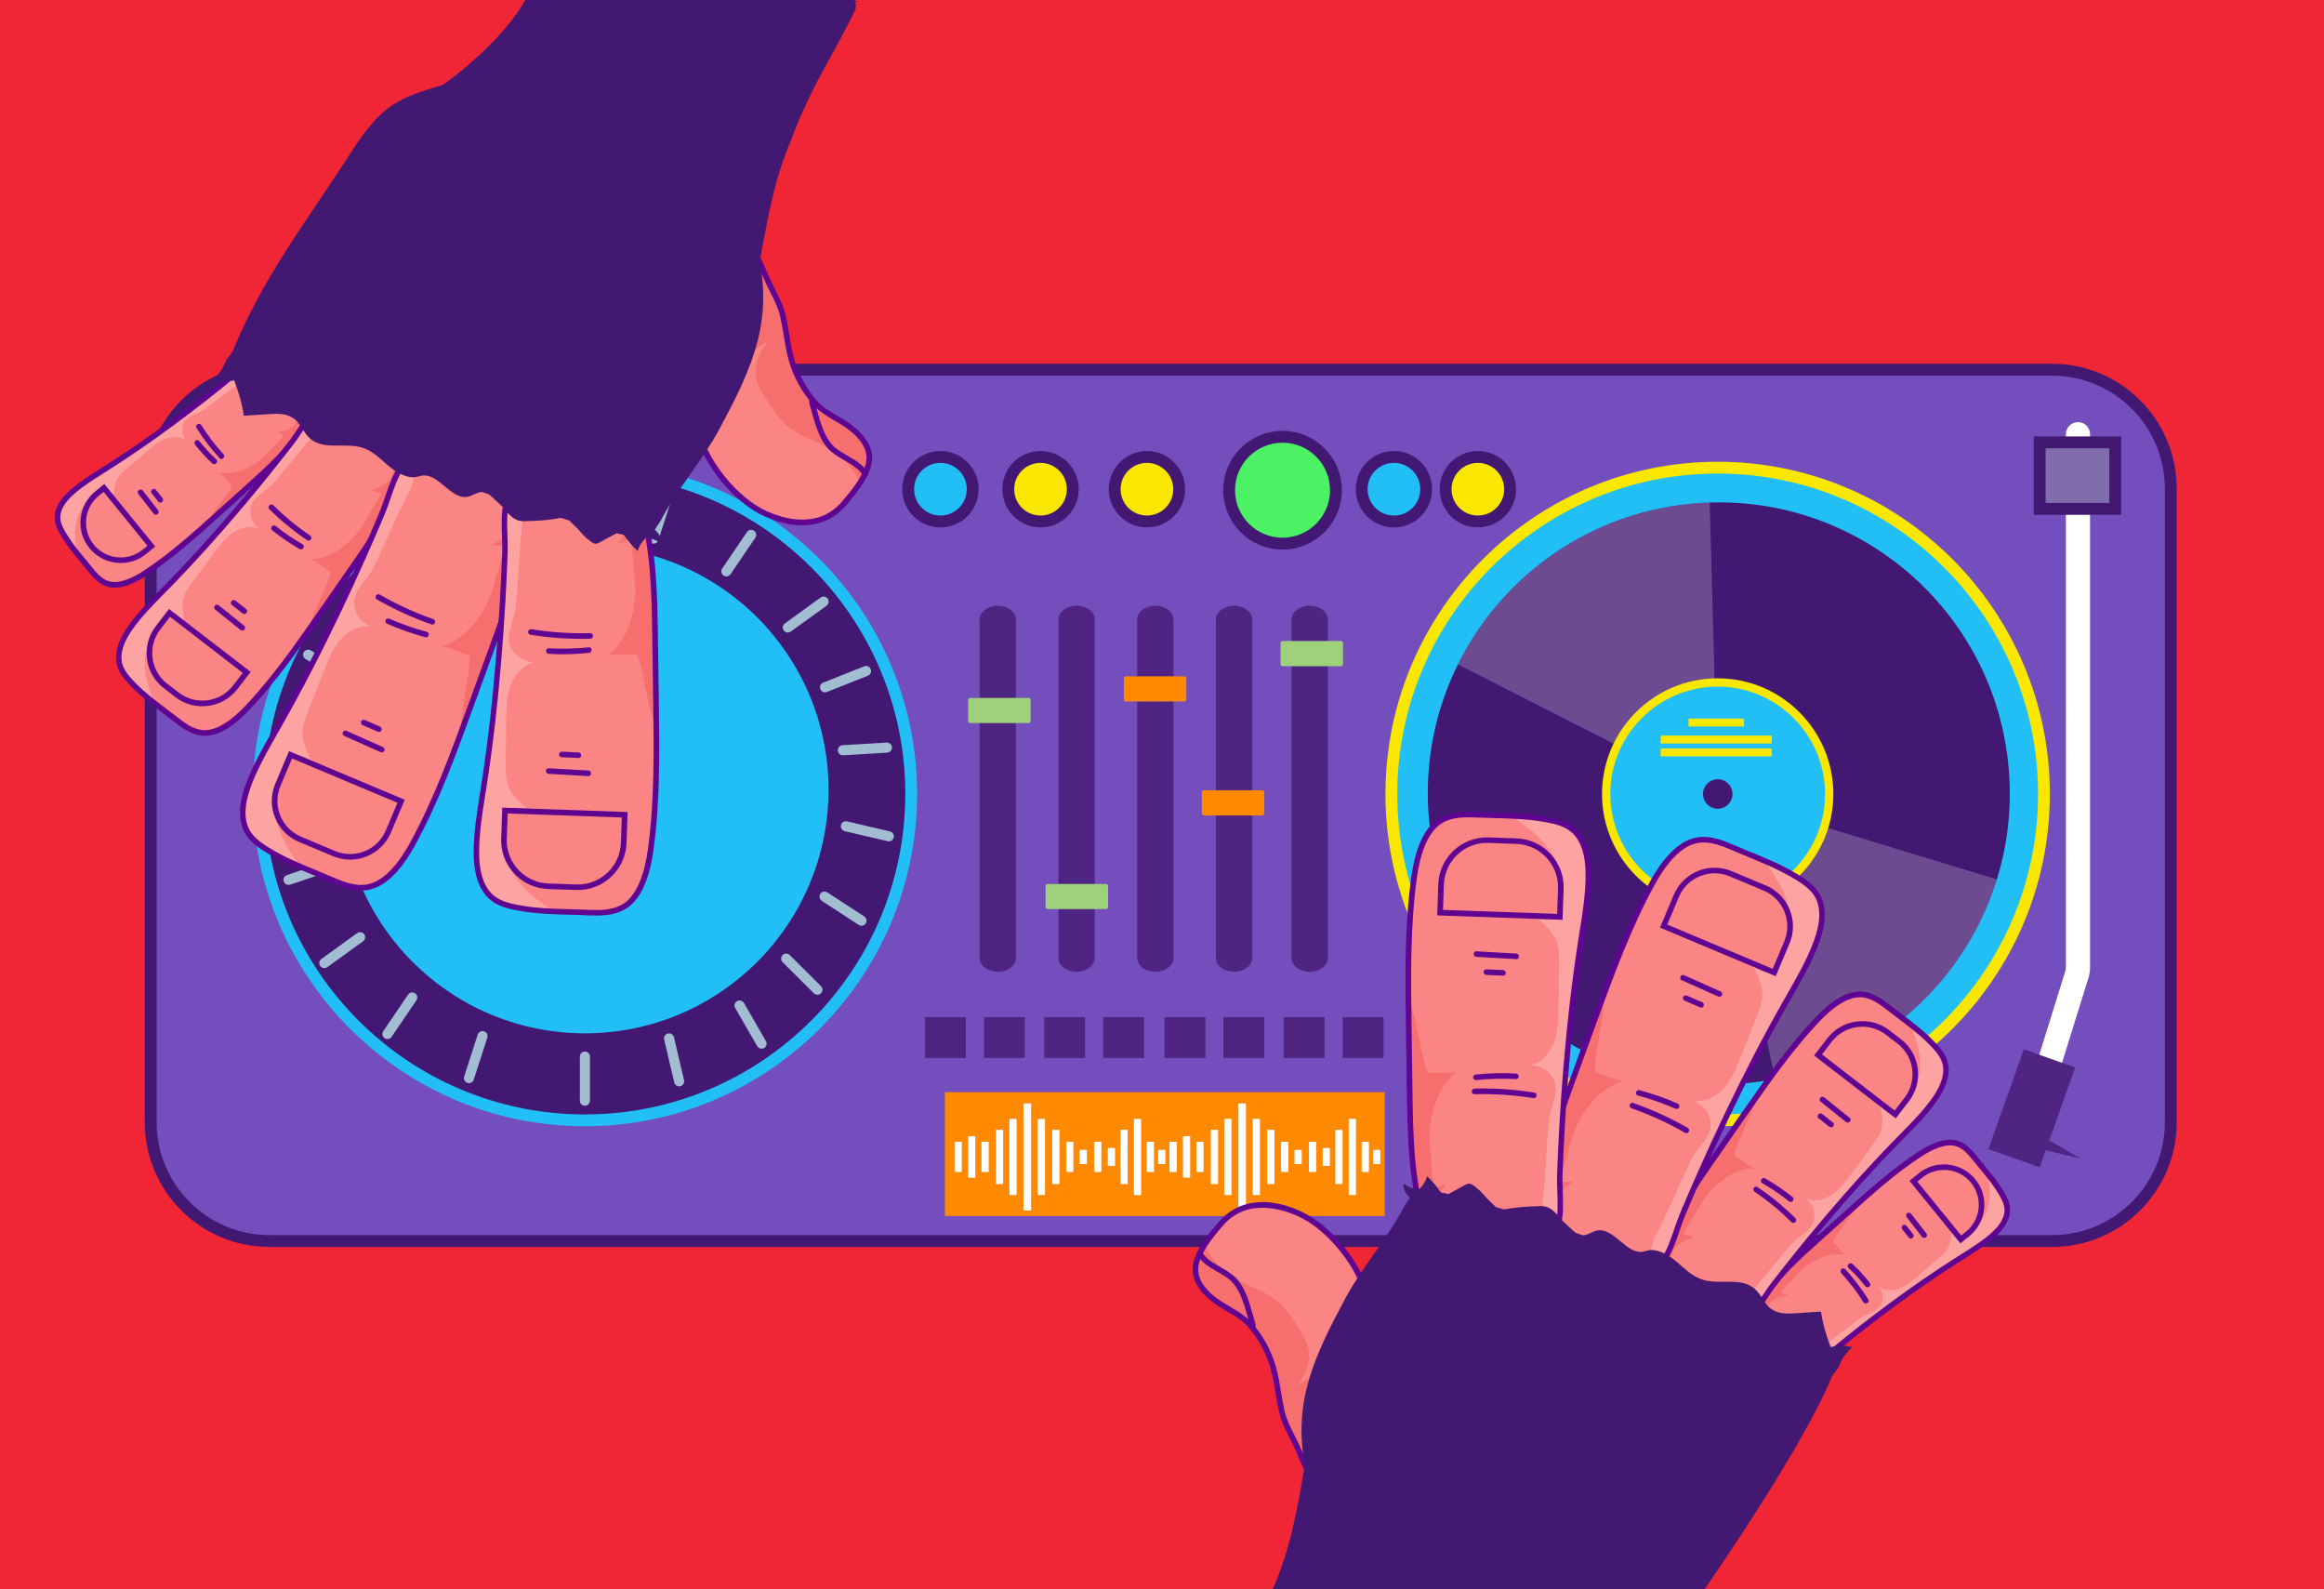 <?xml version="1.0" encoding="utf-8"?>
<!-- Generator: Adobe Illustrator 25.4.1, SVG Export Plug-In . SVG Version: 6.00 Build 0)  -->
<svg version="1.1" xmlns="http://www.w3.org/2000/svg" xmlns:xlink="http://www.w3.org/1999/xlink" x="0px" y="0px"
	 viewBox="0 0 392 268" style="enable-background:new 0 0 392 268;" xml:space="preserve">
<style type="text/css">
	.st0{fill:#F02536;}
	.st1{fill:#734EBC;stroke:#421872;stroke-width:2;stroke-miterlimit:10;}
	.st2{fill:#22BFF6;}
	.st3{fill:#F9E700;}
	.st4{clip-path:url(#SVGID_00000059306704980353534660000018396645614115383486_);}
	.st5{fill:#421872;}
	.st6{opacity:0.22;clip-path:url(#SVGID_00000059306704980353534660000018396645614115383486_);}
	.st7{fill:#FFFFFF;}
	.st8{fill:#806DAE;stroke:#421872;stroke-width:2;stroke-miterlimit:10;}
	.st9{fill:#4F2483;}
	.st10{fill:#22BFF6;stroke:#421872;stroke-width:2;stroke-linejoin:round;stroke-miterlimit:10;}
	.st11{fill:#F9E700;stroke:#421872;stroke-width:2;stroke-linejoin:round;stroke-miterlimit:10;}
	.st12{fill:#4AF264;stroke:#421872;stroke-width:2;stroke-linejoin:round;stroke-miterlimit:10;}
	.st13{fill:#9FD17B;}
	.st14{fill:#FF8901;}
	.st15{fill:#A2BDD2;}
	.st16{fill:#FB8484;}
	.st17{clip-path:url(#SVGID_00000059311119714685091780000013152538610128877959_);}
	.st18{fill:#FDA3A2;}
	.st19{fill:#F76E6E;}
	.st20{fill:#5F0591;}
	.st21{clip-path:url(#SVGID_00000044140125575501972350000017100167154153468565_);}
	.st22{clip-path:url(#SVGID_00000178912745415716882030000016971098417150487950_);}
	.st23{clip-path:url(#SVGID_00000047046295472019248700000016818379899103118751_);}
	.st24{clip-path:url(#SVGID_00000070817784915845802750000013335277265767374765_);}
	.st25{clip-path:url(#SVGID_00000086684613917584107420000009540065002299045795_);}
	.st26{clip-path:url(#SVGID_00000104664618208478683250000013535749159916602252_);}
	.st27{clip-path:url(#SVGID_00000178186832361567606850000013665362151235529147_);}
	.st28{clip-path:url(#SVGID_00000036967629885618128190000011801400945777635224_);}
	.st29{clip-path:url(#SVGID_00000050632237436910930500000002908931497657493134_);}
	.st30{clip-path:url(#SVGID_00000044884718494941293800000010368208807051210141_);}
	.st31{clip-path:url(#SVGID_00000159433150823972312640000003688536071959664011_);}
	.st32{clip-path:url(#SVGID_00000087403740758037087060000013352934390732084917_);}
	.st33{fill:none;}
</style>
<g id="Capa_1">
	<rect class="st0" width="392" height="268"/>
	<g>
		<path class="st1" d="M346.12,62.35H45.46c-11.07,0-20.04,8.97-20.04,20.04v106.86c0,11.07,8.97,20.04,20.04,20.04h300.66
			c11.07,0,20.04-8.97,20.04-20.04V82.39C366.15,71.32,357.18,62.35,346.12,62.35z"/>
	</g>
	<g>
		<g>
			
				<ellipse transform="matrix(0.707 -0.707 0.707 0.707 -9.818 244.09)" class="st2" cx="289.73" cy="133.9" rx="55.04" ry="55.04"/>
		</g>
		<g>
			<path class="st3" d="M289.73,189.93c-30.9,0-56.04-25.14-56.04-56.03s25.14-56.03,56.04-56.03s56.03,25.14,56.03,56.03
				S320.63,189.93,289.73,189.93z M289.73,79.86c-29.8,0-54.04,24.24-54.04,54.04s24.24,54.04,54.04,54.04
				c29.8,0,54.04-24.24,54.04-54.04S319.53,79.86,289.73,79.86z"/>
		</g>
	</g>
	<g>
		<g>
			<defs>
				
					<ellipse id="SVGID_1_" transform="matrix(0.997 -0.083 0.083 0.997 -10.057 24.354)" cx="289.73" cy="133.9" rx="49.06" ry="49.06"/>
			</defs>
			<clipPath id="SVGID_00000067955618930456460620000017848784621294552762_">
				<use xlink:href="#SVGID_1_"  style="overflow:visible;"/>
			</clipPath>
			<g style="clip-path:url(#SVGID_00000067955618930456460620000017848784621294552762_);">
				
					<ellipse transform="matrix(0.973 -0.23 0.23 0.973 -22.858 70.077)" class="st5" cx="289.5" cy="133.2" rx="51.63" ry="51.63"/>
			</g>
			<g style="opacity:0.22;clip-path:url(#SVGID_00000067955618930456460620000017848784621294552762_);">
				<path class="st7" d="M288.18,77.04l1.56,57.32l-52.02-26.48C237.71,107.89,249.55,83.28,288.18,77.04z"/>
			</g>
			<g style="opacity:0.22;clip-path:url(#SVGID_00000067955618930456460620000017848784621294552762_);">
				<path class="st7" d="M301.05,190.07l-11.57-56.16l55.85,16.97C345.34,150.87,337.99,177.17,301.05,190.07z"/>
			</g>
		</g>
		<g>
			<g>
				<circle class="st2" cx="289.73" cy="133.9" r="18.81"/>
			</g>
			<g>
				<path class="st3" d="M289.73,153.41c-10.76,0-19.51-8.75-19.51-19.51c0-10.76,8.75-19.51,19.51-19.51
					c10.76,0,19.51,8.75,19.51,19.51C309.24,144.65,300.49,153.41,289.73,153.41z M289.73,115.79c-9.98,0-18.11,8.12-18.11,18.11
					c0,9.98,8.12,18.11,18.11,18.11c9.98,0,18.11-8.12,18.11-18.11C307.84,123.91,299.72,115.79,289.73,115.79z"/>
			</g>
		</g>
		<g>
			<path class="st5" d="M292.23,133.9c0-1.38-1.12-2.49-2.49-2.49c-1.38,0-2.49,1.12-2.49,2.49c0,1.38,1.12,2.49,2.49,2.49
				C291.11,136.39,292.23,135.27,292.23,133.9z"/>
		</g>
		<g>
			<path class="st3" d="M294.04,121.18h-9.12c-0.06,0-0.11,0.05-0.11,0.11v1.12c0,0.06,0.05,0.11,0.11,0.11h9.12
				c0.06,0,0.11-0.05,0.11-0.11v-1.12C294.15,121.23,294.1,121.18,294.04,121.18z"/>
		</g>
		<g>
			<path class="st3" d="M298.74,124.05h-18.53c-0.06,0-0.11,0.05-0.11,0.11v1.12c0,0.06,0.05,0.11,0.11,0.11h18.53
				c0.06,0,0.11-0.05,0.11-0.11v-1.12C298.86,124.1,298.81,124.05,298.74,124.05z"/>
		</g>
		<g>
			<path class="st3" d="M298.74,126.21h-18.53c-0.06,0-0.11,0.05-0.11,0.11v1.12c0,0.06,0.05,0.11,0.11,0.11h18.53
				c0.06,0,0.11-0.05,0.11-0.11v-1.12C298.86,126.26,298.81,126.21,298.74,126.21z"/>
		</g>
	</g>
	<g>
		<g>
			
				<ellipse transform="matrix(0.707 -0.707 0.707 0.707 -65.784 108.977)" class="st5" cx="98.66" cy="133.9" rx="55.04" ry="55.04"/>
		</g>
		<g>
			<path class="st2" d="M98.66,189.93c-30.9,0-56.04-25.14-56.04-56.03s25.14-56.03,56.04-56.03c30.9,0,56.03,25.14,56.03,56.03
				S129.55,189.93,98.66,189.93z M98.66,79.86c-29.8,0-54.04,24.24-54.04,54.04s24.24,54.04,54.04,54.04
				c29.8,0,54.04-24.24,54.04-54.04S128.45,79.86,98.66,79.86z"/>
		</g>
	</g>
	<g>
		<path class="st7" d="M342.68,190.92c-0.2,0-0.4-0.03-0.61-0.09c-1.08-0.33-1.68-1.48-1.34-2.55l7.65-24.56
			c0.06-0.18,0.08-0.36,0.08-0.55V73.23c0-1.13,0.91-2.04,2.04-2.04s2.04,0.91,2.04,2.04v89.93c0,0.59-0.09,1.18-0.27,1.76
			l-7.65,24.57C344.36,190.36,343.55,190.92,342.68,190.92z"/>
	</g>
	<g>
		<rect x="344.04" y="74.6" class="st8" width="12.75" height="11.22"/>
	</g>
	<g>
		<polyline class="st9" points="344.55,193.85 350.93,195.38 344.81,191.81 344.3,194.36 		"/>
	</g>
	<g>
		
			<rect x="333.84" y="182.24" transform="matrix(0.335 -0.942 0.942 0.335 51.894 447.202)" class="st9" width="17.86" height="9.18"/>
	</g>
	<g>
		<circle class="st10" cx="235.12" cy="82.5" r="5.44"/>
	</g>
	<g>
		<circle class="st11" cx="193.46" cy="82.5" r="5.44"/>
	</g>
	<g>
		<circle class="st11" cx="175.51" cy="82.5" r="5.44"/>
	</g>
	<g>
		<circle class="st10" cx="158.63" cy="82.5" r="5.44"/>
	</g>
	<g>
		<circle class="st11" cx="249.28" cy="82.5" r="5.44"/>
	</g>
	<g>
		<circle class="st12" cx="216.33" cy="82.67" r="9.01"/>
	</g>
	<g>
		<path class="st9" d="M220.92,163.88c-1.69,0-3.06-1.04-3.06-2.33v-57.07c0-1.29,1.37-2.33,3.06-2.33c1.69,0,3.06,1.04,3.06,2.33
			v57.07C223.98,162.83,222.61,163.88,220.92,163.88z"/>
	</g>
	<g>
		<path class="st9" d="M208.16,163.88c-1.69,0-3.06-1.04-3.06-2.33v-57.07c0-1.29,1.37-2.33,3.06-2.33c1.69,0,3.06,1.04,3.06,2.33
			v57.07C211.22,162.83,209.85,163.88,208.16,163.88z"/>
	</g>
	<g>
		<path class="st9" d="M194.88,163.88c-1.69,0-3.06-1.04-3.06-2.33v-57.07c0-1.29,1.37-2.33,3.06-2.33c1.69,0,3.06,1.04,3.06,2.33
			v57.07C197.94,162.83,196.57,163.88,194.88,163.88z"/>
	</g>
	<g>
		<path class="st9" d="M181.59,163.88c-1.69,0-3.06-1.04-3.06-2.33v-57.07c0-1.29,1.37-2.33,3.06-2.33s3.06,1.04,3.06,2.33v57.07
			C184.65,162.83,183.28,163.88,181.59,163.88z"/>
	</g>
	<g>
		<path class="st9" d="M168.3,163.88c-1.69,0-3.06-1.04-3.06-2.33v-57.07c0-1.29,1.37-2.33,3.06-2.33s3.06,1.04,3.06,2.33v57.07
			C171.36,162.83,169.99,163.88,168.3,163.88z"/>
	</g>
	<g>
		<path class="st13" d="M226.18,108.1h-9.84c-0.19,0-0.35,0.16-0.35,0.35V112c0,0.19,0.16,0.35,0.35,0.35h9.84
			c0.19,0,0.35-0.16,0.35-0.35v-3.54C226.53,108.26,226.37,108.1,226.18,108.1z"/>
	</g>
	<g>
		<path class="st13" d="M186.55,149.07h-9.84c-0.19,0-0.35,0.16-0.35,0.35v3.54c0,0.19,0.16,0.35,0.35,0.35h9.84
			c0.19,0,0.35-0.16,0.35-0.35v-3.54C186.9,149.23,186.74,149.07,186.55,149.07z"/>
	</g>
	<g>
		<path class="st13" d="M173.49,117.7h-9.84c-0.19,0-0.35,0.16-0.35,0.35v3.54c0,0.19,0.16,0.35,0.35,0.35h9.84
			c0.19,0,0.35-0.16,0.35-0.35v-3.54C173.84,117.86,173.68,117.7,173.49,117.7z"/>
	</g>
	<g>
		<path class="st14" d="M212.91,133.27h-9.84c-0.19,0-0.35,0.16-0.35,0.35v3.54c0,0.19,0.16,0.35,0.35,0.35h9.84
			c0.19,0,0.35-0.16,0.35-0.35v-3.54C213.27,133.43,213.11,133.27,212.91,133.27z"/>
	</g>
	<g>
		<path class="st14" d="M199.75,114.06h-9.84c-0.19,0-0.35,0.16-0.35,0.35v3.54c0,0.19,0.16,0.35,0.35,0.35h9.84
			c0.19,0,0.35-0.16,0.35-0.35v-3.54C200.1,114.22,199.94,114.06,199.75,114.06z"/>
	</g>
	<g>
		<rect x="159.38" y="184.19" class="st14" width="74.18" height="20.88"/>
	</g>
	<g>
		<g>
			<path class="st7" d="M162.14,192.55h-1.02c-0.06,0-0.1,0.05-0.1,0.1v4.9c0,0.06,0.05,0.1,0.1,0.1h1.02c0.06,0,0.1-0.05,0.1-0.1
				v-4.9C162.24,192.6,162.2,192.55,162.14,192.55z"/>
		</g>
		<g>
			<path class="st7" d="M166.67,192.55h-1.02c-0.06,0-0.1,0.05-0.1,0.1v4.9c0,0.06,0.05,0.1,0.1,0.1h1.02c0.06,0,0.1-0.05,0.1-0.1
				v-4.9C166.77,192.6,166.73,192.55,166.67,192.55z"/>
		</g>
		<g>
			<path class="st7" d="M180.96,192.55h-1.02c-0.06,0-0.1,0.05-0.1,0.1v4.9c0,0.06,0.05,0.1,0.1,0.1h1.02c0.06,0,0.1-0.05,0.1-0.1
				v-4.9C181.06,192.6,181.02,192.55,180.96,192.55z"/>
		</g>
		<g>
			<path class="st7" d="M194.55,192.55h-1.02c-0.06,0-0.1,0.05-0.1,0.1v4.9c0,0.06,0.05,0.1,0.1,0.1h1.02c0.06,0,0.1-0.05,0.1-0.1
				v-4.9C194.66,192.6,194.61,192.55,194.55,192.55z"/>
		</g>
		<g>
			<path class="st7" d="M185.67,192.55h-1.02c-0.06,0-0.1,0.05-0.1,0.1v4.9c0,0.06,0.05,0.1,0.1,0.1h1.02c0.06,0,0.1-0.05,0.1-0.1
				v-4.9C185.77,192.6,185.72,192.55,185.67,192.55z"/>
		</g>
		<g>
			<path class="st7" d="M187.98,193.6h-1.02c-0.06,0-0.1,0.05-0.1,0.1v2.82c0,0.06,0.05,0.1,0.1,0.1h1.02c0.06,0,0.1-0.05,0.1-0.1
				v-2.82C188.08,193.64,188.03,193.6,187.98,193.6z"/>
		</g>
		<g>
			<path class="st7" d="M183.23,193.91h-1.02c-0.06,0-0.1,0.05-0.1,0.1v2.2c0,0.06,0.05,0.1,0.1,0.1h1.02c0.06,0,0.1-0.05,0.1-0.1
				v-2.2C183.33,193.95,183.28,193.91,183.23,193.91z"/>
		</g>
		<g>
			<path class="st7" d="M196.47,193.91h-1.02c-0.06,0-0.1,0.05-0.1,0.1v2.2c0,0.06,0.05,0.1,0.1,0.1h1.02c0.06,0,0.1-0.05,0.1-0.1
				v-2.2C196.57,193.95,196.53,193.91,196.47,193.91z"/>
		</g>
		<g>
			<path class="st7" d="M164.41,191.61h-1.02c-0.06,0-0.1,0.05-0.1,0.1v6.8c0,0.06,0.05,0.1,0.1,0.1h1.02c0.06,0,0.1-0.05,0.1-0.1
				v-6.8C164.51,191.65,164.46,191.61,164.41,191.61z"/>
		</g>
		<g>
			<path class="st7" d="M169.11,190.53h-1.02c-0.06,0-0.1,0.05-0.1,0.1v8.95c0,0.06,0.05,0.1,0.1,0.1h1.02c0.06,0,0.1-0.05,0.1-0.1
				v-8.95C169.21,190.58,169.17,190.53,169.11,190.53z"/>
		</g>
		<g>
			<path class="st7" d="M178.61,190.53h-1.02c-0.06,0-0.1,0.05-0.1,0.1v8.95c0,0.06,0.05,0.1,0.1,0.1h1.02c0.06,0,0.1-0.05,0.1-0.1
				v-8.95C178.71,190.58,178.67,190.53,178.61,190.53z"/>
		</g>
		<g>
			<path class="st7" d="M190.11,190.53h-1.02c-0.06,0-0.1,0.05-0.1,0.1v8.95c0,0.06,0.05,0.1,0.1,0.1h1.02c0.06,0,0.1-0.05,0.1-0.1
				v-8.95C190.21,190.58,190.17,190.53,190.11,190.53z"/>
		</g>
		<g>
			<path class="st7" d="M171.38,188.68h-1.02c-0.06,0-0.1,0.05-0.1,0.1v12.65c0,0.06,0.05,0.1,0.1,0.1h1.02c0.06,0,0.1-0.05,0.1-0.1
				v-12.65C171.48,188.73,171.43,188.68,171.38,188.68z"/>
		</g>
		<g>
			<path class="st7" d="M176.17,188.68h-1.02c-0.06,0-0.1,0.05-0.1,0.1v12.65c0,0.06,0.05,0.1,0.1,0.1h1.02c0.06,0,0.1-0.05,0.1-0.1
				v-12.65C176.27,188.73,176.23,188.68,176.17,188.68z"/>
		</g>
		<g>
			<path class="st7" d="M192.38,188.68h-1.02c-0.06,0-0.1,0.05-0.1,0.1v12.65c0,0.06,0.05,0.1,0.1,0.1h1.02c0.06,0,0.1-0.05,0.1-0.1
				v-12.65C192.48,188.73,192.43,188.68,192.38,188.68z"/>
		</g>
		<g>
			<path class="st7" d="M173.81,186.09h-1.07c-0.06,0-0.11,0.05-0.11,0.11v17.83c0,0.06,0.05,0.11,0.11,0.11h1.07
				c0.06,0,0.11-0.05,0.11-0.11v-17.83C173.92,186.13,173.87,186.09,173.81,186.09z"/>
		</g>
		<g>
			<path class="st7" d="M198.39,192.55h-1.02c-0.06,0-0.1,0.05-0.1,0.1v4.9c0,0.06,0.05,0.1,0.1,0.1h1.02c0.06,0,0.1-0.05,0.1-0.1
				v-4.9C198.49,192.6,198.44,192.55,198.39,192.55z"/>
		</g>
		<g>
			<path class="st7" d="M202.92,192.55h-1.02c-0.06,0-0.1,0.05-0.1,0.1v4.9c0,0.06,0.05,0.1,0.1,0.1h1.02c0.06,0,0.1-0.05,0.1-0.1
				v-4.9C203.02,192.6,202.97,192.55,202.92,192.55z"/>
		</g>
		<g>
			<path class="st7" d="M217.21,192.55h-1.02c-0.06,0-0.1,0.05-0.1,0.1v4.9c0,0.06,0.05,0.1,0.1,0.1h1.02c0.06,0,0.1-0.05,0.1-0.1
				v-4.9C217.31,192.6,217.26,192.55,217.21,192.55z"/>
		</g>
		<g>
			<path class="st7" d="M230.8,192.55h-1.02c-0.06,0-0.1,0.05-0.1,0.1v4.9c0,0.06,0.05,0.1,0.1,0.1h1.02c0.06,0,0.1-0.05,0.1-0.1
				v-4.9C230.9,192.6,230.86,192.55,230.8,192.55z"/>
		</g>
		<g>
			<path class="st7" d="M221.91,192.55h-1.02c-0.06,0-0.1,0.05-0.1,0.1v4.9c0,0.06,0.05,0.1,0.1,0.1h1.02c0.06,0,0.1-0.05,0.1-0.1
				v-4.9C222.01,192.6,221.97,192.55,221.91,192.55z"/>
		</g>
		<g>
			<path class="st7" d="M224.22,193.6h-1.02c-0.06,0-0.1,0.05-0.1,0.1v2.82c0,0.06,0.05,0.1,0.1,0.1h1.02c0.06,0,0.1-0.05,0.1-0.1
				v-2.82C224.32,193.64,224.28,193.6,224.22,193.6z"/>
		</g>
		<g>
			<path class="st7" d="M219.47,193.91h-1.02c-0.06,0-0.1,0.05-0.1,0.1v2.2c0,0.06,0.05,0.1,0.1,0.1h1.02c0.06,0,0.1-0.05,0.1-0.1
				v-2.2C219.57,193.95,219.53,193.91,219.47,193.91z"/>
		</g>
		<g>
			<path class="st7" d="M232.72,193.91h-1.02c-0.06,0-0.1,0.05-0.1,0.1v2.2c0,0.06,0.05,0.1,0.1,0.1h1.02c0.06,0,0.1-0.05,0.1-0.1
				v-2.2C232.82,193.95,232.77,193.91,232.72,193.91z"/>
		</g>
		<g>
			<path class="st7" d="M200.65,191.61h-1.02c-0.06,0-0.1,0.05-0.1,0.1v6.8c0,0.06,0.05,0.1,0.1,0.1h1.02c0.06,0,0.1-0.05,0.1-0.1
				v-6.8C200.75,191.65,200.71,191.61,200.65,191.61z"/>
		</g>
		<g>
			<path class="st7" d="M205.36,190.53h-1.02c-0.06,0-0.1,0.05-0.1,0.1v8.95c0,0.06,0.05,0.1,0.1,0.1h1.02c0.06,0,0.1-0.05,0.1-0.1
				v-8.95C205.46,190.58,205.41,190.53,205.36,190.53z"/>
		</g>
		<g>
			<path class="st7" d="M214.86,190.53h-1.02c-0.06,0-0.1,0.05-0.1,0.1v8.95c0,0.06,0.05,0.1,0.1,0.1h1.02c0.06,0,0.1-0.05,0.1-0.1
				v-8.95C214.96,190.58,214.91,190.53,214.86,190.53z"/>
		</g>
		<g>
			<path class="st7" d="M226.36,190.53h-1.02c-0.06,0-0.1,0.05-0.1,0.1v8.95c0,0.06,0.05,0.1,0.1,0.1h1.02c0.06,0,0.1-0.05,0.1-0.1
				v-8.95C226.46,190.58,226.41,190.53,226.36,190.53z"/>
		</g>
		<g>
			<path class="st7" d="M207.62,188.68h-1.02c-0.06,0-0.1,0.05-0.1,0.1v12.65c0,0.06,0.05,0.1,0.1,0.1h1.02c0.06,0,0.1-0.05,0.1-0.1
				v-12.65C207.73,188.73,207.68,188.68,207.62,188.68z"/>
		</g>
		<g>
			<path class="st7" d="M212.42,188.68h-1.02c-0.06,0-0.1,0.05-0.1,0.1v12.65c0,0.06,0.05,0.1,0.1,0.1h1.02c0.06,0,0.1-0.05,0.1-0.1
				v-12.65C212.52,188.73,212.47,188.68,212.42,188.68z"/>
		</g>
		<g>
			<path class="st7" d="M228.62,188.68h-1.02c-0.06,0-0.1,0.05-0.1,0.1v12.65c0,0.06,0.05,0.1,0.1,0.1h1.02c0.06,0,0.1-0.05,0.1-0.1
				v-12.65C228.72,188.73,228.68,188.68,228.62,188.68z"/>
		</g>
		<g>
			<path class="st7" d="M210.06,186.09h-1.07c-0.06,0-0.11,0.05-0.11,0.11v17.83c0,0.06,0.05,0.11,0.11,0.11h1.07
				c0.06,0,0.11-0.05,0.11-0.11v-17.83C210.16,186.13,210.12,186.09,210.06,186.09z"/>
		</g>
	</g>
	<g>
		<rect x="196.42" y="171.53" class="st9" width="6.89" height="6.89"/>
	</g>
	<g>
		<rect x="206.37" y="171.53" class="st9" width="6.89" height="6.89"/>
	</g>
	<g>
		<rect x="216.53" y="171.53" class="st9" width="6.89" height="6.89"/>
	</g>
	<g>
		<rect x="226.48" y="171.53" class="st9" width="6.89" height="6.89"/>
	</g>
	<g>
		<rect x="156.02" y="171.53" class="st9" width="6.89" height="6.89"/>
	</g>
	<g>
		<rect x="165.97" y="171.53" class="st9" width="6.89" height="6.89"/>
	</g>
	<g>
		<rect x="176.13" y="171.53" class="st9" width="6.89" height="6.89"/>
	</g>
	<g>
		<rect x="186.08" y="171.53" class="st9" width="6.89" height="6.89"/>
	</g>
	<g>
		<circle class="st10" cx="98.66" cy="133.17" r="42.09"/>
	</g>
	<g>
		<path class="st15" d="M98.66,89.95c-0.47,0-0.85-0.38-0.85-0.85v-7.44c0-0.47,0.38-0.85,0.85-0.85c0.47,0,0.85,0.38,0.85,0.85
			v7.44C99.51,89.56,99.12,89.95,98.66,89.95z"/>
	</g>
	<g>
		<path class="st15" d="M98.66,186.47c-0.47,0-0.85-0.38-0.85-0.85v-7.44c0-0.47,0.38-0.85,0.85-0.85c0.47,0,0.85,0.38,0.85,0.85
			v7.44C99.51,186.08,99.12,186.47,98.66,186.47z"/>
	</g>
	<g>
		<path class="st15" d="M109.98,91.64c-0.45-0.14-0.69-0.63-0.55-1.07l2.29-7.08c0.14-0.45,0.63-0.69,1.07-0.55
			c0.45,0.14,0.69,0.63,0.55,1.07l-2.29,7.08C110.91,91.54,110.43,91.79,109.98,91.64z"/>
	</g>
	<g>
		<path class="st15" d="M78.84,182.62c-0.45-0.14-0.69-0.63-0.55-1.07l2.29-7.08c0.14-0.45,0.63-0.69,1.07-0.55
			c0.45,0.14,0.69,0.63,0.55,1.07l-2.29,7.08C79.77,182.52,79.29,182.77,78.84,182.62z"/>
	</g>
	<g>
		<path class="st15" d="M122.05,97.06c-0.39-0.26-0.49-0.79-0.23-1.18l4.18-6.16c0.26-0.39,0.79-0.49,1.18-0.23
			c0.39,0.26,0.49,0.79,0.23,1.18l-4.18,6.16C122.97,97.22,122.44,97.32,122.05,97.06z"/>
	</g>
	<g>
		<path class="st15" d="M138.37,116.22c-0.17-0.44,0.04-0.93,0.48-1.1l6.92-2.75c0.44-0.17,0.93,0.04,1.1,0.48
			c0.17,0.44-0.04,0.93-0.48,1.1l-6.92,2.75C139.04,116.87,138.55,116.66,138.37,116.22z"/>
	</g>
	<g>
		<path class="st15" d="M141.32,126.57c-0.03-0.47,0.33-0.87,0.8-0.9l7.43-0.44c0.47-0.03,0.87,0.33,0.9,0.8
			c0.03,0.47-0.33,0.87-0.8,0.9l-7.43,0.44C141.75,127.4,141.34,127.04,141.32,126.57z"/>
	</g>
	<g>
		<path class="st15" d="M141.85,139.15c0.11-0.46,0.57-0.74,1.02-0.63l7.25,1.69c0.46,0.11,0.74,0.57,0.63,1.02
			c-0.11,0.46-0.57,0.74-1.02,0.63l-7.25-1.69C142.03,140.07,141.75,139.61,141.85,139.15z"/>
	</g>
	<g>
		<path class="st15" d="M138.36,150.74c0.26-0.39,0.78-0.5,1.18-0.25l6.24,4.06c0.39,0.26,0.5,0.78,0.25,1.18
			c-0.26,0.39-0.78,0.5-1.18,0.25l-6.24-4.06C138.22,151.66,138.11,151.13,138.36,150.74z"/>
	</g>
	<g>
		<path class="st15" d="M132.01,161.06c0.33-0.33,0.87-0.33,1.2,0l5.27,5.25c0.33,0.33,0.33,0.87,0,1.2s-0.87,0.33-1.2,0l-5.27-5.25
			C131.68,161.93,131.68,161.39,132.01,161.06z"/>
	</g>
	<g>
		<path class="st15" d="M124.32,168.83c0.41-0.23,0.93-0.09,1.16,0.31l3.72,6.44c0.23,0.41,0.09,0.93-0.31,1.16
			c-0.41,0.23-0.93,0.09-1.16-0.31l-3.72-6.44C123.77,169.59,123.91,169.07,124.32,168.83z"/>
	</g>
	<g>
		<path class="st15" d="M112.66,174.29c0.46-0.11,0.92,0.18,1.02,0.63l1.7,7.24c0.11,0.46-0.18,0.92-0.63,1.02
			c-0.46,0.11-0.92-0.18-1.02-0.63l-1.7-7.24C111.92,174.86,112.2,174.4,112.66,174.29z"/>
	</g>
	<g>
		<path class="st15" d="M64.88,175.08c-0.39-0.26-0.49-0.79-0.23-1.18l4.18-6.16c0.26-0.39,0.79-0.49,1.18-0.23
			c0.39,0.26,0.49,0.79,0.23,1.18l-4.18,6.16C65.8,175.24,65.27,175.35,64.88,175.08z"/>
	</g>
	<g>
		<path class="st15" d="M132.2,106.32c-0.27-0.38-0.19-0.91,0.19-1.19l6.03-4.36c0.38-0.27,0.91-0.19,1.19,0.19
			c0.27,0.38,0.19,0.91-0.19,1.19l-6.03,4.36C133.01,106.78,132.48,106.7,132.2,106.32z"/>
	</g>
	<g>
		<path class="st15" d="M54.02,162.91c-0.27-0.38-0.19-0.91,0.19-1.19l6.03-4.36c0.38-0.27,0.91-0.19,1.19,0.19
			c0.27,0.38,0.19,0.91-0.19,1.19l-6.03,4.36C54.82,163.38,54.29,163.29,54.02,162.91z"/>
	</g>
	<g>
		<path class="st15" d="M47.86,148.65c-0.15-0.44,0.09-0.93,0.54-1.08l7.05-2.37c0.44-0.15,0.93,0.09,1.08,0.54
			c0.15,0.44-0.09,0.93-0.54,1.08l-7.05,2.37C48.49,149.33,48.01,149.09,47.86,148.65z"/>
	</g>
	<g>
		<path class="st15" d="M46.21,136.09c-0.02-0.47,0.34-0.87,0.8-0.89l7.43-0.39c0.47-0.02,0.87,0.34,0.89,0.8
			c0.02,0.47-0.34,0.87-0.8,0.89l-7.43,0.39C46.63,136.92,46.23,136.56,46.21,136.09z"/>
	</g>
	<g>
		<path class="st15" d="M47.01,122.76c0.15-0.44,0.64-0.68,1.08-0.53l7.05,2.39c0.44,0.15,0.68,0.64,0.53,1.08s-0.64,0.68-1.08,0.53
			l-7.05-2.39C47.1,123.69,46.86,123.2,47.01,122.76z"/>
	</g>
	<g>
		<path class="st15" d="M51.25,109.97c0.24-0.4,0.77-0.53,1.17-0.29l6.38,3.84c0.4,0.24,0.53,0.77,0.29,1.17
			c-0.24,0.4-0.77,0.53-1.17,0.29l-6.38-3.84C51.14,110.89,51.01,110.37,51.25,109.97z"/>
	</g>
	<g>
		<path class="st15" d="M61.09,96.54c0.34-0.32,0.88-0.31,1.2,0.03l5.13,5.39c0.32,0.34,0.31,0.88-0.03,1.2
			c-0.34,0.32-0.88,0.31-1.2-0.03l-5.13-5.39C60.73,97.4,60.75,96.86,61.09,96.54z"/>
	</g>
	<g>
		<path class="st15" d="M71.99,88.32c0.41-0.22,0.93-0.07,1.15,0.34l3.54,6.55c0.22,0.41,0.07,0.93-0.34,1.15
			c-0.41,0.22-0.93,0.07-1.15-0.34l-3.54-6.55C71.42,89.06,71.58,88.54,71.99,88.32z"/>
	</g>
	<g>
		<path class="st15" d="M84.37,83.03c0.45-0.14,0.93,0.1,1.07,0.55l2.29,7.08c0.14,0.45-0.1,0.93-0.55,1.07
			c-0.45,0.14-0.93-0.1-1.07-0.55l-2.29-7.08C83.68,83.66,83.93,83.18,84.37,83.03z"/>
	</g>
	<g>
		<g>
			<g>
				<path class="st16" d="M17.68,79.16c-1.94,1.22-3.91,2.42-5.63,3.94c-1.31,1.16-2.54,2.71-2.42,4.46
					c0.07,1.02,0.58,1.94,1.11,2.81c1.27,2.1,2.81,3.75,4.33,5.67c0.79,1,1.68,2.01,2.88,2.46c2.03,0.75,4.63-0.56,6.44-1.74
					c4.35-2.85,8.24-6.34,12.11-9.81c1.69-1.52,3.37-3.03,5.06-4.55c3.6-3.23,7.25-6.53,9.79-10.65c0.24-0.39,0.47-0.8,0.51-1.26
					c0.03-0.39-0.08-0.77-0.21-1.13c-1.07-3.14-3.31-6.43-6.2-8.18c-3-1.81-5.25,1.44-7.46,3.24C31.7,69.53,24.55,74.83,17.68,79.16
					z"/>
			</g>
			<g>
				<defs>
					<path id="SVGID_00000121992011679261802930000004677962053318619275_" d="M17.75,79.07c-1.94,1.22-3.91,2.42-5.63,3.94
						c-1.31,1.16-2.54,2.71-2.42,4.46c0.07,1.02,0.58,1.94,1.11,2.81c1.27,2.1,2.81,3.75,4.33,5.67c0.79,1,1.68,2.01,2.88,2.46
						c2.03,0.75,4.63-0.56,6.44-1.74c4.35-2.85,8.24-6.34,12.11-9.81c1.69-1.52,3.37-3.03,5.06-4.55c3.6-3.23,7.25-6.53,9.79-10.65
						c0.24-0.39,0.47-0.8,0.51-1.26c0.03-0.39-0.08-0.77-0.21-1.13c-1.07-3.14-3.31-6.43-6.2-8.18c-3-1.81-5.25,1.44-7.46,3.24
						C31.76,69.44,24.62,74.74,17.75,79.07z"/>
				</defs>
				<clipPath id="SVGID_00000161616026890057249650000017644154384214009271_">
					<use xlink:href="#SVGID_00000121992011679261802930000004677962053318619275_"  style="overflow:visible;"/>
				</clipPath>
				<g style="clip-path:url(#SVGID_00000161616026890057249650000017644154384214009271_);">
					<path class="st18" d="M13.58,86.15c0.53-0.99,1.35-1.62,2.11-2.44c0.54-0.59,1.21-0.88,1.96-1.15s1.43,1.15,1.79,1.86
						c-0.5-0.65-0.13-2.81,0.25-3.53c0.38-0.73,1.02-1.28,1.64-1.81c1.16-0.99,2.32-1.98,3.49-2.98c0.93-0.8,1.89-1.61,3.03-2.05
						c1.14-0.45,2.52-0.48,3.52,0.24c-0.61-0.88-0.81-1.61-0.52-2.64c0.41-1.41,2.18-1.77,3.44-2.51c0.81-0.47,5.51-4.26,7.47-5.56
						c1.01-0.67,1.75-2.31,2.92-2.59c3.34-0.81,6.63,1.28,9.44,3.27c-1.11-2.91-2.84-5.57-5.05-7.77c-0.72-0.72-1.63-1.43-2.64-1.32
						c-0.55,0.06-1.04,0.36-1.5,0.68c-1.18,0.8-2.28,1.71-3.29,2.72c-1.7,1.69-3.15,3.67-5.13,5.01c-1.16,0.79-2.47,1.33-3.66,2.07
						c-1.38,0.86-2.57,1.98-3.8,3.04c-1.79,1.54-3.66,2.98-5.53,4.42c-1.13,0.87-2.26,1.74-3.47,2.48
						c-1.08,0.66-2.22,1.23-3.14,2.09c-1.02,0.97-1.7,2.25-2.73,3.21c-0.75,0.71-1.67,1.22-2.41,1.93
						c-1.58,1.52-2.22,3.88-1.89,6.05c0.31,2.03,1.58,4.63,3.38,5.71C12.6,91.94,12.21,88.7,13.58,86.15z"/>
				</g>
				<g style="clip-path:url(#SVGID_00000161616026890057249650000017644154384214009271_);">
					<path class="st19" d="M35.07,88.23c-0.83-0.18,4.62-6.05,3.98-6.47c-0.55-0.36-1.63-1.98-2.11-2.1
						c2.63,0.66,5.94-0.9,7.87-2.96c1.27-1.36,1.87-1.87,3.1-3.24c-0.4-0.27-0.84-0.49-1.28-0.72c1.37,0.06,2.94-0.47,3.44-1.75
						c0.4-1.03-0.06-1.87-0.25-2.85c-0.22-1.09,0.12-2.87-0.38-3.84c1.33,2.58,3.69,4.61,6.44,5.54c-2.21,3.31-5.15,6.04-8.07,8.74
						c-1.44,1.33-3.76,4.31-5.77,4.33C41.83,82.91,35.28,88.28,35.07,88.23z"/>
				</g>
			</g>
			<g>
				<path class="st20" d="M17.6,81.62l8.59,10.55l-1.53,1.25c-1.41,1.15-3.18,1.68-4.99,1.49c-1.81-0.19-3.44-1.07-4.58-2.47
					c-1.15-1.41-1.68-3.18-1.49-4.99c0.19-1.81,1.06-3.44,2.47-4.58L17.6,81.62z M24.87,92.04l-7.4-9.09l-0.8,0.65
					c-2.51,2.04-2.89,5.74-0.85,8.25c0.99,1.21,2.39,1.97,3.95,2.13c1.56,0.16,3.08-0.3,4.3-1.29L24.87,92.04z"/>
			</g>
			<g>
				<path class="st20" d="M48.12,62.55c1.74,1.74,3.21,4.08,4.06,6.56c0.13,0.39,0.27,0.84,0.23,1.33
					c-0.05,0.56-0.31,1.03-0.58,1.47c-2.59,4.21-6.3,7.54-9.88,10.75l-5.06,4.55c-3.82,3.43-7.78,6.98-12.17,9.86
					c-2.8,1.83-5.11,2.43-6.86,1.79c-1.32-0.49-2.29-1.6-3.08-2.6c-0.4-0.51-0.82-1.01-1.22-1.49c-1.13-1.37-2.21-2.67-3.15-4.23
					c-0.56-0.92-1.1-1.91-1.18-3.03c-0.11-1.6,0.76-3.23,2.58-4.85c1.6-1.42,3.43-2.56,5.19-3.67l0.49-0.31l0.25,0.4l-0.25-0.4
					c7.95-5,15.41-10.76,20.27-14.71c0.42-0.34,0.85-0.74,1.3-1.16c1.87-1.76,3.99-3.75,6.7-2.11
					C46.59,61.18,47.38,61.81,48.12,62.55z M16.54,96.84c0.49,0.49,1.02,0.9,1.65,1.12c1.82,0.67,4.28-0.55,6.02-1.69
					c4.33-2.83,8.26-6.36,12.05-9.77l5.06-4.55c3.53-3.17,7.18-6.45,9.7-10.54c0.22-0.35,0.41-0.7,0.44-1.05
					c0.02-0.3-0.08-0.63-0.18-0.94c-1.14-3.34-3.44-6.38-6-7.93c-2.1-1.27-3.78,0.31-5.57,1.99c-0.44,0.41-0.9,0.84-1.35,1.21
					C33.48,68.66,25.98,74.44,18,79.47l0,0l-0.49,0.31c-1.74,1.09-3.53,2.22-5.07,3.58c-1.59,1.41-2.35,2.78-2.26,4.08
					c0.06,0.91,0.55,1.78,1.04,2.6c0.91,1.51,1.96,2.78,3.07,4.12c0.4,0.49,0.82,0.99,1.23,1.5C15.84,96.06,16.17,96.47,16.54,96.84
					z"/>
			</g>
			<g>
				<g>
					<path class="st20" d="M26.63,86c-0.86-1.11-1.73-2.21-2.59-3.32c-0.16-0.2-0.5-0.16-0.67,0c-0.2,0.2-0.16,0.47,0,0.67
						c0.86,1.11,1.73,2.21,2.59,3.32c0.16,0.2,0.5,0.16,0.67,0C26.83,86.47,26.79,86.2,26.63,86L26.63,86z"/>
				</g>
			</g>
			<g>
				<g>
					<path class="st20" d="M27.38,83.96c-0.37-0.46-0.73-0.92-1.1-1.38c-0.07-0.09-0.23-0.14-0.33-0.14c-0.12,0-0.25,0.05-0.33,0.14
						c-0.08,0.09-0.14,0.21-0.14,0.33c0.01,0.13,0.06,0.23,0.14,0.33c0.37,0.46,0.73,0.92,1.1,1.38c0.07,0.09,0.23,0.14,0.33,0.14
						c0.12,0,0.25-0.05,0.33-0.14c0.08-0.09,0.14-0.21,0.14-0.33C27.51,84.16,27.46,84.06,27.38,83.96L27.38,83.96z"/>
				</g>
			</g>
			<g>
				<g>
					<path class="st20" d="M36.48,77.48c-1.04-0.96-2-2.01-2.87-3.12c-0.16-0.2-0.5-0.16-0.67,0c-0.2,0.2-0.16,0.47,0,0.67
						c0.87,1.12,1.83,2.16,2.87,3.12C36.25,78.55,36.92,77.89,36.48,77.48L36.48,77.48z"/>
				</g>
			</g>
			<g>
				<g>
					<path class="st20" d="M37.7,76.6c-1.39-1.51-2.64-3.15-3.73-4.89c-0.32-0.51-1.14-0.05-0.82,0.47
						c1.14,1.81,2.44,3.52,3.89,5.09C37.44,77.71,38.11,77.05,37.7,76.6L37.7,76.6z"/>
				</g>
			</g>
		</g>
		<g>
			<g>
				<path class="st16" d="M27.85,99.37c-2.09,2.12-4.22,4.22-5.94,6.64c-1.31,1.86-2.4,4.18-1.73,6.35
					c0.39,1.26,1.32,2.28,2.24,3.22c2.23,2.27,4.66,3.91,7.16,5.88c1.3,1.03,2.72,2.05,4.36,2.25c2.78,0.34,5.69-2.08,7.62-4.11
					c4.65-4.89,8.53-10.45,12.38-15.99c1.68-2.42,3.36-4.83,5.04-7.25c3.59-5.15,7.22-10.4,9.2-16.36c0.19-0.56,0.36-1.15,0.27-1.74
					c-0.07-0.5-0.33-0.95-0.6-1.37c-2.29-3.65-6.1-7.14-10.26-8.49c-4.32-1.4-6.2,3.38-8.46,6.31
					C42.7,83.05,35.25,91.86,27.85,99.37z"/>
			</g>
			<g>
				<defs>
					<path id="SVGID_00000016779664861608364150000008473757851217859456_" d="M27.91,99.24c-2.09,2.12-4.22,4.22-5.94,6.64
						c-1.31,1.86-2.4,4.18-1.73,6.35c0.39,1.26,1.32,2.28,2.24,3.22c2.23,2.27,4.66,3.91,7.16,5.88c1.3,1.03,2.72,2.05,4.36,2.25
						c2.78,0.34,5.69-2.08,7.62-4.11c4.65-4.89,8.53-10.45,12.38-15.99c1.68-2.42,3.36-4.83,5.04-7.25
						c3.59-5.15,7.22-10.4,9.2-16.36c0.19-0.56,0.36-1.15,0.27-1.74c-0.07-0.5-0.33-0.95-0.6-1.37c-2.29-3.65-6.1-7.14-10.26-8.49
						c-4.32-1.4-6.2,3.38-8.46,6.31C42.76,82.91,35.31,91.73,27.91,99.24z"/>
				</defs>
				<clipPath id="SVGID_00000062183723156874012140000006987724848134931847_">
					<use xlink:href="#SVGID_00000016779664861608364150000008473757851217859456_"  style="overflow:visible;"/>
				</clipPath>
				<g style="clip-path:url(#SVGID_00000062183723156874012140000006987724848134931847_);">
					<path class="st18" d="M24.75,109.42c0.37-1.4,1.22-2.45,1.94-3.71c0.51-0.9,1.27-1.47,2.14-2.03c0.87-0.56,2.15,1.03,2.81,1.82
						c-0.82-0.67-1-3.51-0.73-4.54c0.27-1.03,0.91-1.91,1.54-2.77c1.17-1.6,2.35-3.2,3.52-4.8c0.94-1.28,1.91-2.59,3.21-3.49
						c1.31-0.9,3.04-1.35,4.51-0.74c-1.03-0.94-1.51-1.8-1.44-3.18c0.09-1.9,2.22-2.89,3.6-4.2c0.88-0.84,5.7-7.02,7.79-9.24
						c1.07-1.14,1.53-3.44,2.92-4.15c3.99-2.01,8.76-0.35,12.9,1.32c-2.27-3.34-5.25-6.2-8.69-8.31c-1.13-0.69-2.49-1.33-3.73-0.88
						c-0.68,0.24-1.21,0.77-1.7,1.3c-1.25,1.36-2.38,2.84-3.35,4.41c-1.64,2.64-2.88,5.57-4.99,7.86c-1.23,1.34-2.73,2.42-4.01,3.71
						c-1.48,1.5-2.66,3.26-3.9,4.97c-1.8,2.48-3.74,4.86-5.68,7.23c-1.17,1.43-2.34,2.87-3.65,4.17c-1.16,1.15-2.45,2.21-3.35,3.58
						c-1.01,1.52-1.48,3.35-2.49,4.87c-0.74,1.11-1.75,2.03-2.47,3.16c-1.55,2.39-1.66,5.56-0.59,8.2c1,2.47,3.38,5.38,5.96,6.21
						C25.23,117.03,23.78,113.05,24.75,109.42z"/>
				</g>
				<g style="clip-path:url(#SVGID_00000062183723156874012140000006987724848134931847_);">
					<path class="st19" d="M52.52,105.67c-1.11,0.02,4.03-9.02,3.11-9.36c-0.8-0.29-2.65-2.01-3.29-2.02
						c3.52,0.05,7.24-2.9,9.06-6.08c1.2-2.1,1.81-2.92,2.95-5.02c-0.59-0.22-1.21-0.37-1.83-0.53c1.75-0.34,3.58-1.47,3.82-3.24
						c0.2-1.42-0.63-2.34-1.17-3.52c-0.59-1.31-0.71-3.66-1.63-4.73c2.45,2.86,6.04,4.72,9.79,5.08c-1.8,4.84-4.72,9.17-7.6,13.45
						c-1.43,2.11-3.46,6.56-6,7.18C59.48,96.94,52.8,105.66,52.52,105.67z"/>
				</g>
			</g>
			<g>
				<path class="st20" d="M42.28,113.31l-2.22,2.88c-1.22,1.58-2.98,2.6-4.97,2.85c-1.98,0.26-3.95-0.27-5.53-1.49l-1.91-1.47
					c-1.58-1.22-2.6-2.98-2.85-4.97c-0.26-1.98,0.27-3.95,1.49-5.53l2.22-2.88L42.28,113.31z M27.59,114.76
					c0.2,0.2,0.41,0.39,0.64,0.56l1.91,1.47c1.38,1.07,3.1,1.53,4.83,1.31c1.73-0.22,3.27-1.11,4.34-2.49l1.64-2.13l-12.27-9.46
					l-1.64,2.13c-1.07,1.38-1.53,3.1-1.31,4.83C25.92,112.44,26.57,113.75,27.59,114.76z"/>
			</g>
			<g>
				<path class="st20" d="M65.16,72.55c1.19,1.19,2.27,2.53,3.16,3.96c0.28,0.44,0.58,0.96,0.67,1.55c0.1,0.69-0.09,1.35-0.29,1.96
					c-2.02,6.07-5.7,11.36-9.26,16.48l-5.04,7.25c-3.81,5.47-7.74,11.12-12.43,16.05c-2.96,3.11-5.66,4.54-8.02,4.25
					c-1.78-0.22-3.31-1.32-4.6-2.34c-0.66-0.52-1.33-1.03-1.98-1.52c-1.84-1.39-3.57-2.71-5.22-4.4c-0.96-0.98-1.94-2.06-2.35-3.42
					c-0.6-1.95,0.01-4.23,1.8-6.77c1.59-2.26,3.56-4.24,5.46-6.17l0.53-0.54c8.56-8.69,16.28-18.18,21.25-24.62
					c0.44-0.57,0.86-1.2,1.3-1.86c1.82-2.74,3.87-5.84,7.68-4.6C60.36,68.65,62.95,70.34,65.16,72.55z M23,115.32
					c1.55,1.55,3.2,2.8,4.93,4.11c0.65,0.49,1.32,1,2,1.53c1.25,0.98,2.59,1.96,4.13,2.15c2.55,0.31,5.34-1.99,7.22-3.97
					c4.64-4.87,8.55-10.5,12.34-15.94l5.04-7.25c3.52-5.06,7.17-10.3,9.14-16.24c0.18-0.53,0.33-1.04,0.25-1.52
					c-0.06-0.42-0.3-0.82-0.53-1.19c-2.45-3.91-6.29-7.09-10.01-8.29c-3.13-1.01-4.82,1.53-6.61,4.23
					c-0.43,0.65-0.88,1.33-1.34,1.92c-4.99,6.46-12.74,15.98-21.33,24.7l-0.53,0.54c-1.87,1.9-3.81,3.86-5.36,6.05
					c-1.62,2.29-2.18,4.29-1.67,5.94c0.36,1.16,1.25,2.13,2.13,3.03C22.88,115.19,22.94,115.26,23,115.32z"/>
			</g>
			<g>
				<g>
					<path class="st20" d="M41.2,105.54c-1.42-1.14-2.84-2.28-4.26-3.43c-0.2-0.16-0.47-0.19-0.67,0c-0.17,0.17-0.2,0.51,0,0.67
						c1.42,1.14,2.84,2.28,4.26,3.43c0.2,0.16,0.47,0.19,0.67,0C41.37,106.04,41.4,105.7,41.2,105.54L41.2,105.54z"/>
				</g>
			</g>
			<g>
				<g>
					<path class="st20" d="M41.54,102.74c-0.6-0.47-1.2-0.94-1.79-1.42c-0.19-0.15-0.48-0.2-0.67,0c-0.16,0.17-0.21,0.5,0,0.67
						c0.6,0.47,1.2,0.94,1.79,1.42c0.19,0.15,0.48,0.2,0.67,0C41.7,103.23,41.75,102.9,41.54,102.74L41.54,102.74z"/>
				</g>
			</g>
			<g>
				<g>
					<path class="st20" d="M51.01,91.77c-1.56-0.89-3.05-1.89-4.45-3.02c-0.2-0.16-0.47-0.19-0.67,0c-0.17,0.17-0.2,0.51,0,0.67
						c1.47,1.18,3.02,2.24,4.65,3.17C51.07,92.89,51.54,92.07,51.01,91.77L51.01,91.77z"/>
				</g>
			</g>
			<g>
				<g>
					<path class="st20" d="M52.29,90.3c-2.22-1.5-4.29-3.21-6.19-5.1c-0.43-0.43-1.1,0.24-0.67,0.67c1.96,1.94,4.11,3.7,6.4,5.25
						c0.21,0.14,0.52,0.03,0.64-0.18C52.6,90.71,52.5,90.45,52.29,90.3L52.29,90.3z"/>
				</g>
			</g>
		</g>
		<g>
			<g>
				<path class="st16" d="M46.86,122.77c-1.82,3.18-3.69,6.34-4.97,9.77c-0.98,2.63-1.54,5.73-0.06,8.1
					c0.86,1.38,2.28,2.3,3.68,3.13c3.36,2,6.78,3.18,10.37,4.74c1.87,0.81,3.88,1.58,5.9,1.3c3.42-0.47,6.11-4.26,7.77-7.29
					c3.99-7.28,6.85-15.12,9.69-22.92c1.24-3.4,2.48-6.81,3.72-10.21c2.64-7.26,5.32-14.65,5.8-22.36c0.05-0.73,0.07-1.49-0.22-2.16
					c-0.25-0.57-0.69-1.02-1.14-1.44c-3.87-3.62-9.5-6.57-14.88-6.87c-5.58-0.31-6.31,5.97-8.08,10.17
					C59.39,98.69,53.3,111.52,46.86,122.77z"/>
			</g>
			<g>
				<defs>
					<path id="SVGID_00000032641890666625955980000002702869818794295707_" d="M46.89,122.6c-1.82,3.18-3.69,6.34-4.97,9.77
						c-0.98,2.63-1.54,5.73-0.06,8.1c0.86,1.38,2.28,2.3,3.68,3.13c3.36,2,6.78,3.18,10.37,4.74c1.87,0.81,3.88,1.58,5.9,1.3
						c3.42-0.47,6.11-4.26,7.77-7.29c3.99-7.28,6.85-15.12,9.69-22.92c1.24-3.4,2.48-6.81,3.72-10.21
						c2.64-7.26,5.32-14.65,5.8-22.36c0.05-0.73,0.07-1.49-0.22-2.16c-0.25-0.57-0.69-1.02-1.14-1.44
						c-3.87-3.62-9.5-6.57-14.88-6.87c-5.58-0.31-6.31,5.97-8.08,10.17C59.41,98.51,53.32,111.34,46.89,122.6z"/>
				</defs>
				<clipPath id="SVGID_00000116927249016413880990000008718513668331698322_">
					<use xlink:href="#SVGID_00000032641890666625955980000002702869818794295707_"  style="overflow:visible;"/>
				</clipPath>
				<g style="clip-path:url(#SVGID_00000116927249016413880990000008718513668331698322_);">
					<path class="st18" d="M46.33,135.71c0-1.78,0.68-3.3,1.14-5.02c0.32-1.23,1.04-2.15,1.91-3.09c0.86-0.94,2.88,0.55,3.92,1.29
						c-1.19-0.54-2.29-3.86-2.3-5.17c-0.01-1.31,0.48-2.56,0.96-3.78c0.89-2.27,1.78-4.54,2.68-6.81c0.72-1.82,1.45-3.68,2.72-5.17
						c1.27-1.49,3.2-2.56,5.13-2.3c-1.52-0.79-2.36-1.66-2.71-3.34c-0.49-2.29,1.74-4.13,2.96-6.13c0.78-1.28,4.57-10.14,6.35-13.44
						c0.92-1.69,0.73-4.57,2.17-5.85c4.11-3.65,10.31-3.18,15.76-2.49c-3.75-3.26-8.19-5.72-12.95-7.15
						c-1.56-0.47-3.37-0.8-4.72,0.12c-0.73,0.5-1.2,1.3-1.61,2.08c-1.06,2.01-1.93,4.13-2.6,6.31c-1.12,3.66-1.68,7.54-3.46,10.92
						c-1.05,1.98-2.48,3.73-3.6,5.67c-1.29,2.25-2.14,4.72-3.07,7.14c-1.36,3.52-2.92,6.95-4.47,10.39
						c-0.94,2.07-1.88,4.15-3.03,6.11c-1.02,1.74-2.21,3.4-2.86,5.31c-0.72,2.13-0.71,4.45-1.43,6.58
						c-0.53,1.56-1.44,2.97-1.95,4.53c-1.09,3.33-0.22,7.13,1.88,9.94c1.96,2.63,5.71,5.33,9.05,5.51
						C49.31,144.6,46.32,140.34,46.33,135.71z"/>
				</g>
				<g style="clip-path:url(#SVGID_00000116927249016413880990000008718513668331698322_);">
					<path class="st19" d="M78.18,122.5c-1.31,0.38,1.96-12,0.75-12.11c-1.05-0.1-3.78-1.56-4.55-1.37c4.2-1.05,7.7-5.73,8.86-10.08
						c0.77-2.88,1.24-4.04,1.93-6.9c-0.77-0.08-1.55-0.06-2.34-0.05c1.98-0.95,3.79-2.87,3.53-5.05c-0.21-1.76-1.49-2.59-2.5-3.83
						c-1.12-1.37-1.99-4.13-3.42-5.12c3.82,2.63,8.67,3.72,13.24,2.96c-0.62,6.32-2.72,12.39-4.81,18.39
						c-1.03,2.96-2.05,8.89-4.87,10.43C83.72,109.92,78.52,122.4,78.18,122.5z"/>
				</g>
			</g>
			<g>
				<path class="st20" d="M68.27,134.87l-2.32,5.51c-0.77,1.84-2.22,3.27-4.07,4.03c-1.85,0.76-3.88,0.74-5.73-0.03l-5.72-2.4
					c-1.84-0.77-3.27-2.22-4.03-4.07c-0.76-1.85-0.74-3.88,0.03-5.73l2.32-5.51L68.27,134.87z M48.71,139.71
					c0.59,0.59,1.3,1.07,2.09,1.4l5.72,2.4c1.61,0.68,3.39,0.69,5.01,0.03c1.62-0.66,2.88-1.91,3.56-3.52l1.95-4.64l-17.78-7.47
					l-1.95,4.64c-0.68,1.61-0.69,3.39-0.03,5.01C47.62,138.38,48.1,139.1,48.71,139.71z"/>
			</g>
			<g>
				<path class="st20" d="M88.04,83.22c0.36,0.36,0.72,0.79,0.95,1.3c0.33,0.76,0.31,1.59,0.26,2.37
					c-0.49,7.84-3.2,15.29-5.82,22.49l-3.72,10.21c-2.8,7.7-5.7,15.66-9.72,22.99c-2.52,4.6-5.26,7.13-8.12,7.53
					c-2.16,0.3-4.22-0.5-6.15-1.33c-0.96-0.42-1.91-0.81-2.84-1.19c-2.62-1.08-5.09-2.09-7.58-3.58c-1.44-0.86-2.93-1.82-3.84-3.29
					c-1.31-2.1-1.3-4.97,0.02-8.52c1.18-3.18,2.89-6.15,4.54-9.04l0.46-0.81c7.45-13.03,13.65-26.76,17.54-35.99
					c0.34-0.81,0.64-1.7,0.96-2.63c1.29-3.79,2.74-8.08,7.58-7.82c5.04,0.28,10.86,2.96,15.18,7
					C87.84,83.02,87.94,83.11,88.04,83.22z M43.08,141.25c0.77,0.77,1.74,1.38,2.7,1.95c2.43,1.45,4.87,2.45,7.46,3.52
					c0.93,0.38,1.89,0.78,2.85,1.2c1.81,0.78,3.73,1.53,5.65,1.26c3.18-0.44,5.79-4.07,7.42-7.05c3.99-7.27,6.87-15.19,9.67-22.86
					l3.72-10.21c2.6-7.14,5.29-14.52,5.77-22.23c0.04-0.7,0.06-1.37-0.19-1.94c-0.21-0.49-0.63-0.91-1.03-1.28
					c-4.17-3.89-9.76-6.48-14.59-6.74c-4.12-0.23-5.4,3.54-6.64,7.18c-0.31,0.91-0.63,1.85-0.99,2.7
					c-3.9,9.25-10.12,23.02-17.59,36.09l-0.46,0.81c-1.63,2.85-3.32,5.79-4.48,8.9c-1.21,3.26-1.25,5.85-0.1,7.69
					C42.49,140.6,42.76,140.93,43.08,141.25z"/>
			</g>
			<g>
				<g>
					<path class="st20" d="M64.63,126.01c-2.05-0.91-4.1-1.82-6.14-2.74c-0.23-0.1-0.51-0.06-0.64,0.18
						c-0.12,0.2-0.06,0.54,0.18,0.64c2.05,0.91,4.1,1.82,6.14,2.74c0.23,0.1,0.51,0.06,0.64-0.18
						C64.92,126.45,64.86,126.11,64.63,126.01L64.63,126.01z"/>
				</g>
			</g>
			<g>
				<g>
					<path class="st20" d="M64.15,122.56c-0.86-0.37-1.72-0.75-2.58-1.12c-0.23-0.1-0.52-0.07-0.64,0.18
						c-0.11,0.21-0.06,0.54,0.18,0.64c0.86,0.37,1.72,0.75,2.58,1.12c0.23,0.1,0.52,0.07,0.64-0.18
						C64.43,123,64.39,122.67,64.15,122.56L64.15,122.56z"/>
				</g>
			</g>
			<g>
				<g>
					<path class="st20" d="M71.99,106.55c-2.15-0.57-4.25-1.3-6.28-2.2c-0.23-0.1-0.51-0.06-0.64,0.18
						c-0.12,0.2-0.06,0.54,0.18,0.64c2.1,0.94,4.28,1.7,6.5,2.29C72.33,107.62,72.58,106.71,71.99,106.55L71.99,106.55z"/>
				</g>
			</g>
			<g>
				<g>
					<path class="st20" d="M73.05,104.4c-3.12-1.09-6.14-2.48-9-4.13c-0.53-0.3-0.99,0.52-0.47,0.82c2.94,1.69,6.03,3.1,9.23,4.22
						c0.24,0.08,0.51-0.1,0.58-0.34C73.46,104.71,73.29,104.49,73.05,104.4L73.05,104.4z"/>
				</g>
			</g>
		</g>
		<g>
			<g>
				<path class="st16" d="M81.57,133.23c-0.57,3.61-1.2,7.24-1.18,10.89c0.02,2.8,0.59,5.9,2.82,7.59c1.29,0.98,2.95,1.34,4.55,1.62
					c3.85,0.68,7.46,0.57,11.36,0.75c2.04,0.1,4.18,0.1,5.97-0.88c3.03-1.65,4.2-6.15,4.67-9.56c1.15-8.22,1.04-16.55,0.93-24.85
					c-0.05-3.62-0.1-7.24-0.15-10.85c-0.1-7.72-0.23-15.57-2.52-22.94c-0.22-0.7-0.47-1.41-0.97-1.94
					c-0.43-0.44-1.01-0.71-1.58-0.94c-4.9-2.01-11.2-2.77-16.34-1.14c-5.32,1.69-3.78,7.81-3.94,12.36
					C84.72,106.28,83.58,120.43,81.57,133.23z"/>
			</g>
			<g>
				<defs>
					<path id="SVGID_00000153681756677194315520000015273056763921685638_" d="M81.53,133.05c-0.57,3.61-1.2,7.24-1.18,10.89
						c0.02,2.8,0.59,5.9,2.82,7.59c1.29,0.98,2.95,1.34,4.55,1.62c3.85,0.68,7.46,0.57,11.36,0.75c2.04,0.1,4.18,0.1,5.97-0.88
						c3.03-1.65,4.2-6.15,4.67-9.56c1.15-8.22,1.04-16.55,0.93-24.85c-0.05-3.62-0.1-7.24-0.15-10.85
						c-0.1-7.72-0.23-15.57-2.52-22.94c-0.22-0.7-0.47-1.41-0.97-1.94c-0.43-0.44-1.01-0.71-1.58-0.94
						c-4.9-2.01-11.2-2.77-16.34-1.14c-5.32,1.69-3.78,7.81-3.94,12.36C84.68,106.11,83.55,120.26,81.53,133.05z"/>
				</defs>
				<clipPath id="SVGID_00000012458799842096126460000001278553119769907842_">
					<use xlink:href="#SVGID_00000153681756677194315520000015273056763921685638_"  style="overflow:visible;"/>
				</clipPath>
				<g style="clip-path:url(#SVGID_00000012458799842096126460000001278553119769907842_);">
					<path class="st18" d="M85.66,145.5c-0.63-1.67-0.53-3.32-0.72-5.1c-0.14-1.27,0.21-2.38,0.68-3.56
						c0.48-1.18,2.88-0.51,4.12-0.19c-1.3-0.08-3.51-2.79-3.98-4.01c-0.47-1.22-0.46-2.56-0.45-3.87c0.03-2.44,0.06-4.87,0.08-7.31
						c0.02-1.95,0.05-3.95,0.71-5.79c0.66-1.84,2.08-3.53,3.98-3.97c-1.7-0.2-2.79-0.72-3.71-2.15c-1.27-1.97,0.16-4.48,0.59-6.77
						c0.28-1.47,0.67-11.09,1.17-14.81c0.26-1.91-0.94-4.53-0.05-6.24c2.54-4.87,8.51-6.62,13.84-7.91
						c-4.66-1.72-9.68-2.44-14.63-2.09c-1.62,0.11-3.43,0.45-4.36,1.79c-0.5,0.73-0.66,1.64-0.76,2.51
						c-0.28,2.26-0.34,4.54-0.19,6.81c0.25,3.82,1.11,7.63,0.64,11.43c-0.27,2.22-0.99,4.37-1.35,6.58
						c-0.41,2.56-0.32,5.16-0.34,7.75c-0.02,3.77-0.26,7.53-0.5,11.29c-0.14,2.27-0.29,4.54-0.67,6.78
						c-0.34,1.98-0.86,3.96-0.78,5.97c0.09,2.24,0.91,4.41,0.99,6.65c0.06,1.64-0.29,3.28-0.21,4.93c0.16,3.5,2.32,6.74,5.28,8.62
						c2.77,1.76,7.22,2.95,10.41,1.94C91.59,152.75,87.29,149.83,85.66,145.5z"/>
				</g>
				<g style="clip-path:url(#SVGID_00000012458799842096126460000001278553119769907842_);">
					<path class="st19" d="M110.72,121.86c-1.09,0.82-2.43-11.9-3.6-11.58c-1.01,0.28-4.09-0.12-4.73,0.33
						c3.55-2.47,5.16-8.08,4.7-12.56c-0.3-2.96-0.28-4.21-0.65-7.13c-0.74,0.2-1.47,0.5-2.2,0.78c1.51-1.59,2.52-4.03,1.5-5.97
						c-0.82-1.57-2.31-1.89-3.69-2.69c-1.53-0.88-3.33-3.15-5.02-3.57c4.5,1.11,9.41,0.4,13.42-1.93
						c1.66,6.12,1.85,12.54,2.03,18.88c0.09,3.14,1.24,9.04-0.85,11.47C111.44,108.15,111,121.65,110.72,121.86z"/>
				</g>
			</g>
			<g>
				<path class="st20" d="M105.86,136.94l-0.18,5.23c-0.16,4.53-3.97,8.08-8.5,7.92l-4.72-0.16c-4.53-0.16-8.08-3.97-7.92-8.5
					l0.18-5.23L105.86,136.94z M87.61,146.86c1.26,1.26,2.97,2.06,4.88,2.13l4.72,0.17c4.01,0.14,7.38-3.01,7.52-7.01l0.15-4.29
					l-19.25-0.67l-0.15,4.29C85.4,143.56,86.23,145.48,87.61,146.86z"/>
			</g>
			<g>
				<path class="st20" d="M107.32,82.52c0.01,0.01,0.02,0.02,0.03,0.03c0.58,0.6,0.85,1.38,1.09,2.12
					c2.32,7.5,2.43,15.42,2.54,23.07l0.15,10.85c0.11,8.19,0.23,16.65-0.93,24.92c-0.73,5.19-2.38,8.53-4.91,9.91
					c-1.91,1.04-4.12,1.03-6.22,0.94c-1.04-0.05-2.07-0.08-3.07-0.1c-2.83-0.08-5.5-0.15-8.35-0.65c-1.65-0.29-3.38-0.66-4.75-1.71
					c-1.97-1.5-2.98-4.18-3-7.96c-0.02-3.39,0.52-6.77,1.04-10.05l0.15-0.92c2.33-14.81,3.25-29.84,3.62-39.84
					c0.03-0.88,0-1.82-0.04-2.8c-0.14-4-0.3-8.52,4.31-9.99c4.81-1.53,11.19-1.09,16.66,1.15
					C106.18,81.73,106.82,82.02,107.32,82.52z M82.94,150.71c0.16,0.16,0.33,0.31,0.52,0.45c1.2,0.92,2.81,1.26,4.34,1.53
					c2.79,0.49,5.42,0.56,8.22,0.64c1,0.03,2.04,0.06,3.09,0.1c1.97,0.09,4.03,0.1,5.72-0.82c2.81-1.54,3.96-5.86,4.43-9.22
					c1.15-8.2,1.03-16.63,0.92-24.78l-0.15-10.85c-0.1-7.59-0.21-15.44-2.49-22.81c-0.2-0.64-0.43-1.3-0.86-1.75
					c-0.37-0.38-0.91-0.62-1.42-0.83c-5.27-2.16-11.41-2.59-16.02-1.13c-3.93,1.25-3.79,5.22-3.65,9.06
					c0.03,0.96,0.07,1.95,0.04,2.87c-0.36,10.02-1.29,25.09-3.63,39.95l-0.15,0.92c-0.52,3.24-1.05,6.59-1.03,9.9
					C80.84,147.06,81.56,149.33,82.94,150.71z"/>
			</g>
			<g>
				<g>
					<path class="st20" d="M99.24,129.94c-2.24-0.13-4.47-0.25-6.71-0.38c-0.61-0.03-0.6,0.91,0,0.94c2.24,0.13,4.47,0.25,6.71,0.38
						C99.84,130.92,99.84,129.97,99.24,129.94L99.24,129.94z"/>
				</g>
			</g>
			<g>
				<g>
					<path class="st20" d="M97.57,126.89c-0.94-0.04-1.87-0.09-2.81-0.13c-0.25-0.01-0.48,0.23-0.47,0.47
						c0.01,0.27,0.21,0.46,0.47,0.47c0.94,0.04,1.87,0.09,2.81,0.13c0.25,0.01,0.48-0.23,0.47-0.47
						C98.03,127.1,97.83,126.91,97.57,126.89L97.57,126.89z"/>
				</g>
			</g>
			<g>
				<g>
					<path class="st20" d="M99.33,109.16c-2.25,0.24-4.51,0.29-6.77,0.17c-0.61-0.03-0.6,0.91,0,0.94c2.26,0.13,4.52,0.07,6.77-0.17
						c0.25-0.03,0.47-0.2,0.47-0.47C99.8,109.4,99.59,109.13,99.33,109.16L99.33,109.16z"/>
				</g>
			</g>
			<g>
				<g>
					<path class="st20" d="M99.56,106.77c-3.3,0.09-6.61-0.13-9.88-0.65c-0.25-0.04-0.51,0.07-0.58,0.34
						c-0.06,0.23,0.08,0.54,0.34,0.58c3.34,0.54,6.73,0.77,10.12,0.68C100.17,107.7,100.17,106.76,99.56,106.77L99.56,106.77z"/>
				</g>
			</g>
		</g>
		<g>
			<path class="st16" d="M125.86,40.63c1.63,1.73,2.56,4.22,3.49,6.37c0.93,2.15,2.18,3.97,2.71,6.27c0.58,2.51,0.77,5.09,1.49,7.57
				c0.76,2.59,2.09,5.01,3.87,7.04c1.56,1.78,3.76,2.59,5.68,3.96c1.85,1.33,3.61,3.23,3.53,5.5c-0.1,2.68-2.64,5.66-4.32,7.61
				c-3.5,4.08-8.72,3.72-13.19,1.67c-4.05-1.85-7.97-6.19-9.97-10.13c-4.19-8.25-0.23-16.02,2.82-23.84
				c1.09-2.78,1.65-5.45,2.35-8.34C124.69,42.85,125.33,41.94,125.86,40.63z"/>
		</g>
		<g>
			<defs>
				<path id="SVGID_00000066497356704662710260000007110070168680806045_" d="M125.86,40.63c1.63,1.73,2.56,4.22,3.49,6.37
					c0.93,2.15,2.18,3.97,2.71,6.27c0.58,2.51,0.77,5.09,1.49,7.57c0.76,2.59,2.09,5.01,3.87,7.04c1.56,1.78,3.76,2.59,5.68,3.96
					c1.85,1.33,3.61,3.23,3.53,5.5c-0.1,2.68-2.64,5.66-4.32,7.61c-3.5,4.08-8.72,3.72-13.19,1.67c-4.05-1.85-7.97-6.19-9.97-10.13
					c-4.19-8.25-0.23-16.02,2.82-23.84c1.09-2.78,1.65-5.45,2.35-8.34C124.69,42.85,125.33,41.94,125.86,40.63z"/>
			</defs>
			<clipPath id="SVGID_00000111158512886083168930000017583814129933191612_">
				<use xlink:href="#SVGID_00000066497356704662710260000007110070168680806045_"  style="overflow:visible;"/>
			</clipPath>
			<g style="clip-path:url(#SVGID_00000111158512886083168930000017583814129933191612_);">
				<path class="st19" d="M125.58,57.99c-0.07,0.56-0.08,1.34,0.48,1.46c0.25,0.06,0.5-0.07,0.72-0.19c0.94-0.53,1.84-1.11,2.7-1.76
					c-0.96,1.52-1.96,3.14-2.02,4.94c-0.07,2.12,1.18,4.04,2.37,5.79c0.86,1.27,1.74,2.55,2.91,3.55c1.8,1.54,4.13,2.28,6.22,3.39
					c3.06,1.63,5.74,4.28,6.59,7.64c2.08-0.05,3.93-1.63,4.7-3.57c0.76-1.94,0.58-4.15-0.1-6.12c-0.67-1.97-1.79-3.76-2.9-5.52
					c-0.69-1.1-1.39-2.21-2.08-3.31c-0.65-1.03-1.3-2.07-2.08-3c-1.24-1.49-2.78-2.7-4.1-4.12c-1.23-1.32-2.27-2.8-3.3-4.28
					c-3.32-4.75-6.64-9.5-9.95-14.26c-1.6,2.42-2.66,5.19-3.09,8.06c-0.14,0.97-0.85,2.27-0.82,3.2c0.04,1.13,0.68,1.28,1.46,2.04
					C124.91,53.5,125.86,55.74,125.58,57.99z"/>
			</g>
		</g>
		<g>
			<path class="st20" d="M125.7,39.77l0.5,0.53c1.48,1.58,2.41,3.76,3.23,5.69c0.12,0.28,0.23,0.55,0.35,0.82
				c0.3,0.7,0.65,1.38,0.99,2.04c0.68,1.34,1.39,2.72,1.75,4.31c0.25,1.07,0.43,2.17,0.6,3.23c0.23,1.43,0.48,2.91,0.89,4.32
				c0.73,2.5,2.04,4.87,3.77,6.86c0.96,1.09,2.18,1.8,3.46,2.55c0.71,0.41,1.44,0.84,2.13,1.34c1.75,1.26,3.82,3.31,3.73,5.91
				c-0.11,2.86-2.71,5.9-4.43,7.9c-3.17,3.69-8.18,4.34-13.75,1.79c-4.45-2.03-8.32-6.66-10.19-10.35
				c-3.87-7.63-0.95-14.88,1.88-21.9c0.31-0.76,0.62-1.55,0.93-2.33c0.9-2.3,1.43-4.54,2-6.9c0.11-0.46,0.22-0.92,0.33-1.38
				c0.24-0.99,0.62-1.76,0.98-2.5c0.19-0.39,0.39-0.8,0.57-1.24L125.7,39.77z M137.44,68.57c-0.13-0.13-0.25-0.26-0.37-0.39
				c-1.83-2.09-3.2-4.58-3.97-7.21c-0.43-1.46-0.67-2.97-0.91-4.43c-0.17-1.04-0.35-2.12-0.59-3.17c-0.34-1.47-0.99-2.75-1.67-4.09
				c-0.34-0.67-0.69-1.36-1.01-2.09c-0.12-0.27-0.23-0.54-0.35-0.82c-0.73-1.71-1.48-3.47-2.58-4.86c-0.1,0.21-0.19,0.41-0.29,0.6
				c-0.35,0.73-0.69,1.41-0.91,2.31c-0.11,0.46-0.22,0.92-0.33,1.38c-0.57,2.4-1.12,4.66-2.04,7.03c-0.3,0.78-0.62,1.57-0.93,2.33
				c-2.87,7.14-5.59,13.87-1.91,21.12c1.8,3.54,5.51,7.98,9.74,9.92c2.44,1.12,8.56,3.2,12.64-1.55c1.54-1.79,4.11-4.79,4.2-7.32
				c0.08-2.18-1.77-3.98-3.33-5.1c-0.66-0.47-1.37-0.89-2.06-1.29C139.62,70.25,138.44,69.56,137.44,68.57z"/>
		</g>
		<g>
			<path class="st5" d="M58.77,26.38c-6.95,10.76-14.71,20.85-19.5,32.84c0,0,0,0,0,0c-0.35,0.49-0.71,0.98-1.1,1.44
				c-0.44,1.32-1.23,2.51-2.34,3.46c1.27,0.31,2.56,0.31,3.65,0c0.79,1.99,1.35,4,1.66,5.99c1.44-0.09,2.89-0.19,4.33-0.28
				c1.23-0.08,2.63-0.12,3.79,0.56c1.55,0.92,1.84,2.66,3.25,3.73c2.43,1.85,5.86,0.4,8.82,1.45c1.67,0.6,2.89,1.88,4.18,2.98
				c1.3,1.1,3.1,2.16,4.65,1.9c0.42-0.07,0.79-0.23,1.22-0.27c2.59-0.2,4.63,3.84,7.22,3.64c1.01-0.08,1.76-0.83,2.69-0.85
				c0.4,0.14,0.81,0.28,1.21,0.42c0.17,0.13,0.33,0.27,0.48,0.41l3.49,3.24c0.31,0.29,0.64,0.59,1.06,0.73
				c0.3,0.1,0.61,0.11,0.91,0.11c2.13,0.01,4.19-0.18,6.16-0.54c0.46,0.14,0.92,0.28,1.39,0.42c1.16,1.12,2.31,2.24,3.47,3.37
				c0.24,0.23,0.51,0.48,0.84,0.54c0.33,0.07,0.61-0.07,0.84-0.2c0.94-0.51,1.89-1.03,2.83-1.54c0.43,0.1,0.85,0.19,1.28,0.28
				c0.63,0.96,1.41,1.87,2.32,2.72c0.24-0.95,0.77-1.64,1.4-2.26c0.96,0.15,1.85,0.42,2.52,1.03c0.21-0.78-0.27-1.67-1.05-2.41
				c0.09-0.09,0.19-0.19,0.28-0.29c-0.03-0.05-0.05-0.1-0.08-0.16c0,0,0,0,0,0c0.33-0.43,0.59-0.92,0.85-1.4
				c2.5-4.68,7-10.03,9.5-14.71c2.63-4.92,5.28-9.9,6.64-15.46c1.46-5.98,0.97-12.41-1.33-18.68c-2.78-7.61-12.28-11.3-19.09-14.86
				c-4.52-2.37-9.05-4.73-13.57-7.1c-2.93-1.53-5.94-3.09-9.08-3.57c-3.85-0.59-7.49,0.51-10.99,1.59
				c-2.48,0.77-4.99,1.55-7.13,2.92C63.12,19.7,60.91,23.08,58.77,26.38z M38.73,60.61c-0.08,0.21-0.16,0.42-0.23,0.63
				C38.57,61.03,38.65,60.82,38.73,60.61z M38.34,61.67c-0.13,0.36-0.26,0.73-0.38,1.1C38.09,62.39,38.21,62.03,38.34,61.67z
				 M109.94,89.55c0.08-0.06,0.15-0.12,0.22-0.19C110.09,89.42,110.02,89.49,109.94,89.55z M110.23,89.29
				c0.05-0.05,0.1-0.1,0.14-0.15C110.33,89.19,110.28,89.24,110.23,89.29z M110.44,89.07c0.05-0.06,0.1-0.12,0.15-0.19
				C110.54,88.95,110.49,89.01,110.44,89.07z"/>
		</g>
		<g>
			<path class="st5" d="M127.89,6.94c-0.22,0.13-0.44,0.26-0.66,0.39c-1.03-1.59-0.93-1.42-2.12-2.89
				c-0.17-0.21,19.75-4.26,19.75-4.26s-54.9-2.54-56.35,0c-3,5.26-9.28,11-14.23,14.42c3.89,2.38,8.22,3.17,12.3,4.97
				c3.83,1.7,7.38,4.26,11.05,6.44c9.63,5.73,20.48,9.12,28.84,16.9c0.79-6.18,2.19-12.28,4.23-18.17c1.3-3.76,2.96-7.38,4.77-10.92
				c0.85-1.65,2.42-3.61,2.88-5.4c0.24-0.93,0.13-1.03-1.02-1.08c-0.83-0.03-1.67,0.24-2.48,0.41c-1.13,0.24-2.47,0.26-3.25-0.6
				c-0.57-0.63-0.67-1.56-1.15-2.26C129.68,5.68,128.81,6.36,127.89,6.94z"/>
		</g>
		<g>
			<defs>
				<path id="SVGID_00000118393690907326345920000010998707834217256846_" d="M123.94,0.07C123.06,0.54,124.45,0.92,123.94,0.07
					c-0.51-0.86-4.07-0.48-4.07-0.48s-1.6,0.6-2.39,0.91c-0.2,0.08-0.42,0.15-0.63,0.11c-0.25-0.05-0.44-0.26-0.61-0.45
					c-0.93-1.08-1.86-2.17-2.78-3.25c-0.76,0.31-1.51,0.62-2.27,0.93c-0.17,0.07-0.34,0.14-0.52,0.12
					c-0.39-0.03-0.64-0.44-0.78-0.81c-0.33-0.84-1.41-2.24-1.41-2.24s-2.59,0.75-3.88,0.43c-1.38-0.34-3.11-2.81-3.11-2.81
					s-1.16,1.44-2.86,0.42c-0.51-1.2-1.19-2.33-2.03-3.33c-0.58,0.42-1.29,1.22-1.93,0.9c-1-0.5-2.67-3.05-2.67-3.05
					s-0.12,1.84-0.1,2.2c0.08,1.5,0.36,2.98,0.42,4.48c0.13,3-1.43,5.56-2.88,8.1c-3,5.26-7.89,8.94-12.83,12.35
					c3.89,2.38,8.22,3.17,12.3,4.97c3.83,1.7,7.38,4.26,11.05,6.44c9.63,5.73,19.69,11.57,28.04,19.35
					c0.79-6.18,2.98-14.73,5.03-20.62c1.3-3.76,2.96-7.38,4.77-10.92c0.85-1.65,6.62-11.87,7.07-13.66
					C145.1-0.76,124.45-0.21,123.94,0.07z"/>
			</defs>
			<clipPath id="SVGID_00000011000425361376010940000000348280842666381994_">
				<use xlink:href="#SVGID_00000118393690907326345920000010998707834217256846_"  style="overflow:visible;"/>
			</clipPath>
			<g style="clip-path:url(#SVGID_00000011000425361376010940000000348280842666381994_);">
				<path class="st5" d="M101.65,20.74c1.49,0.12,3.07,0.22,4.41-0.45c1.34-0.67,2.29-2.37,1.6-3.7c-0.43-0.83-1.32-1.28-2.16-1.67
					c-1.71-0.81-3.42-1.61-5.13-2.42c2.41,0.05,4.83,0.1,7.24,0.15c1.27,0.03,2.87-0.16,3.27-1.37c0.33-1-0.43-2-1.18-2.73
					c-1.67-1.6-3.62-2.92-5.73-3.88c3.49,0.74,7.15,1.31,10.6,0.38c3.45-0.93,6.62-3.74,6.9-7.3c1.89,3.38,9.78,0.94,13.53,1.91
					c3.75,0.96,14.14-4.35,6.81,7.01c-1.8,3.59-3.6,7.18-5.4,10.76c-1.23,2.46-2.47,4.92-3.49,7.48
					c-2.61,6.52-3.77,13.51-4.92,20.44c-2.25-2.59-5.12-4.56-7.96-6.49c-11.39-7.78-22.76-14.9-35.51-20.22
					C90.2,18.97,95.94,20.27,101.65,20.74z"/>
			</g>
		</g>
		<g>
			<g>
				<path class="st20" d="M136.48,67.93c0.58,1.95,1.03,3.97,1.93,5.81c0.42,0.87,0.97,1.71,1.71,2.35
					c0.84,0.73,1.84,1.26,2.79,1.82c1.01,0.59,2.04,1.25,2.65,2.28c0.31,0.52,1.13,0.06,0.82-0.47c-1.15-1.95-3.37-2.68-5.13-3.93
					c-1.61-1.15-2.35-3.05-2.93-4.86c-0.34-1.07-0.61-2.16-0.93-3.23C137.22,67.11,136.31,67.35,136.48,67.93L136.48,67.93z"/>
			</g>
		</g>
		<g>
			<defs>
				<path id="SVGID_00000178185378261621281880000001546529191778834858_" d="M107.49,23.48c-4.52-2.37-9.05-4.73-13.57-7.1
					c-2.93-1.53-5.94-3.09-9.08-3.57c-3.85-0.59-7.49,0.51-10.99,1.59c-2.48,0.77-4.99,1.55-7.13,2.92
					c-3.31,2.12-5.52,5.5-7.66,8.81c-7.62,11.8-16.22,22.8-20.81,36.38c1.02-1.4,3.03-1.92,4.68-2.55s4.01-0.13,5.01,1.58
					c0.99,1.68,0.45,4.02,1.99,5.24c1.58,1.26,3.5,0.01,5.21-0.55c2.13-0.7,4.8-0.11,6.75,1.49c1.75,1.44,2.97,3.62,4.99,4.57
					c3.03,1.43,6.26-0.65,9.4,0.4c3.84,1.28,7.35,14.23,11.25,15.1c1.44,0.32,7.11-0.79,8.53-0.84c0,0,1.55,2.96,3.39,4.2
					c2.4,1.6,3.57-2.78,5.8-0.92s3.01,0.61,4.99-0.93c0.69-0.53,1.12-1.33,1.53-2.1c2.5-4.68,7-10.03,9.5-14.71
					c2.63-4.92,5.28-9.9,6.64-15.46c1.46-5.98,0.97-12.41-1.33-18.68C123.79,30.73,114.29,27.04,107.49,23.48z"/>
			</defs>
			<clipPath id="SVGID_00000066500315645804985390000007882505125120546180_">
				<use xlink:href="#SVGID_00000178185378261621281880000001546529191778834858_"  style="overflow:visible;"/>
			</clipPath>
			<g style="clip-path:url(#SVGID_00000066500315645804985390000007882505125120546180_);">
				<path class="st5" d="M86.04,74.55c3.99,0.36,8.15-0.12,11.66-2.05c3.51-1.93,6.26-5.48,6.58-9.47s-2.18-8.22-6.04-9.29
					c2.87,0.74,6.01,1.37,8.71,0.14c3.81-1.74,5.22-6.74,4.1-10.77s-4.15-7.23-7.29-10c-8.1-7.14-17.73-12.62-28.16-15.41
					c3.29-1.13,6.9-0.55,10.27,0.25c13.32,3.18,25.8,9.86,35.84,19.18c2.75,2.55,5.33,5.32,7.26,8.53c0.82,1.37,1.53,2.82,1.86,4.38
					c0.24,1.12,0.29,2.28,0.28,3.43c-0.08,12.44-6.2,24.01-13.03,34.41c-1.49,2.27-8.03,7-5.93,5.27
					c10.28-8.42,37.91-30.52-5.8-0.94C95.6,99.5,82,84.49,71.64,73.38c2.02-0.56,3.34-1.11,5.45-0.65
					C80.09,73.37,82.96,74.28,86.04,74.55z"/>
			</g>
		</g>
	</g>
	<g>
		<g>
			<g>
				<path class="st16" d="M330.59,212.15c1.94-1.22,3.91-2.42,5.63-3.94c1.31-1.16,2.54-2.71,2.42-4.46
					c-0.07-1.02-0.58-1.94-1.11-2.81c-1.27-2.1-2.81-3.75-4.33-5.67c-0.79-1-1.68-2.01-2.88-2.46c-2.03-0.75-4.63,0.56-6.44,1.74
					c-4.35,2.85-8.24,6.34-12.11,9.81c-1.69,1.52-3.37,3.03-5.06,4.55c-3.6,3.23-7.25,6.53-9.79,10.65
					c-0.24,0.39-0.47,0.8-0.51,1.26c-0.03,0.39,0.08,0.77,0.21,1.13c1.07,3.14,3.31,6.43,6.2,8.18c3,1.81,5.25-1.44,7.46-3.24
					C316.58,221.77,323.72,216.48,330.59,212.15z"/>
			</g>
			<g>
				<defs>
					<path id="SVGID_00000130608059407593708020000004563504044202083477_" d="M330.53,212.24c1.94-1.22,3.91-2.42,5.63-3.94
						c1.31-1.16,2.54-2.71,2.42-4.46c-0.07-1.02-0.58-1.94-1.11-2.81c-1.27-2.1-2.81-3.75-4.33-5.67c-0.79-1-1.68-2.01-2.88-2.46
						c-2.03-0.75-4.63,0.56-6.44,1.74c-4.35,2.85-8.24,6.34-12.11,9.81c-1.69,1.52-3.37,3.03-5.06,4.55
						c-3.6,3.23-7.25,6.53-9.79,10.65c-0.24,0.39-0.47,0.8-0.51,1.26c-0.03,0.39,0.08,0.77,0.21,1.13c1.07,3.14,3.31,6.43,6.2,8.18
						c3,1.81,5.25-1.44,7.46-3.24C316.51,221.86,323.65,216.57,330.53,212.24z"/>
				</defs>
				<clipPath id="SVGID_00000030463880565712690690000006884422424924030385_">
					<use xlink:href="#SVGID_00000130608059407593708020000004563504044202083477_"  style="overflow:visible;"/>
				</clipPath>
				<g style="clip-path:url(#SVGID_00000030463880565712690690000006884422424924030385_);">
					<path class="st18" d="M334.7,205.16c-0.53,0.99-1.35,1.62-2.11,2.44c-0.54,0.59-1.21,0.88-1.96,1.15
						c-0.75,0.26-1.43-1.15-1.79-1.86c0.5,0.65,0.13,2.81-0.25,3.53s-1.02,1.28-1.64,1.81c-1.16,0.99-2.32,1.98-3.49,2.98
						c-0.93,0.8-1.89,1.61-3.03,2.05s-2.52,0.48-3.52-0.24c0.61,0.88,0.81,1.61,0.52,2.64c-0.41,1.41-2.18,1.77-3.44,2.51
						c-0.81,0.47-5.51,4.26-7.47,5.56c-1.01,0.67-1.75,2.31-2.92,2.59c-3.34,0.81-6.63-1.28-9.44-3.27
						c1.11,2.91,2.84,5.57,5.05,7.77c0.72,0.72,1.63,1.43,2.64,1.32c0.55-0.06,1.04-0.36,1.5-0.68c1.18-0.8,2.28-1.71,3.29-2.72
						c1.7-1.69,3.15-3.67,5.13-5.01c1.16-0.79,2.47-1.33,3.66-2.07c1.38-0.86,2.57-1.98,3.8-3.04c1.79-1.54,3.66-2.98,5.53-4.42
						c1.13-0.87,2.26-1.74,3.47-2.48c1.08-0.66,2.22-1.23,3.14-2.09c1.02-0.97,1.7-2.25,2.73-3.21c0.75-0.71,1.67-1.22,2.41-1.93
						c1.58-1.52,2.22-3.88,1.89-6.05c-0.31-2.03-1.58-4.63-3.38-5.71C335.67,199.37,336.07,202.6,334.7,205.16z"/>
				</g>
				<g style="clip-path:url(#SVGID_00000030463880565712690690000006884422424924030385_);">
					<path class="st19" d="M313.21,203.08c0.83,0.18-4.62,6.05-3.98,6.47c0.55,0.36,1.63,1.98,2.11,2.1
						c-2.63-0.66-5.94,0.9-7.87,2.96c-1.27,1.36-1.87,1.87-3.1,3.24c0.4,0.27,0.84,0.49,1.28,0.72c-1.37-0.06-2.94,0.47-3.44,1.75
						c-0.4,1.03,0.06,1.87,0.25,2.85c0.22,1.09-0.12,2.87,0.38,3.84c-1.33-2.58-3.69-4.61-6.44-5.54c2.21-3.31,5.15-6.04,8.07-8.74
						c1.44-1.33,3.76-4.31,5.77-4.33C306.44,208.39,312.99,203.03,313.21,203.08z"/>
				</g>
			</g>
			<g>
				<path class="st20" d="M330.67,209.69l-8.59-10.55l1.53-1.25c1.41-1.15,3.18-1.68,4.99-1.49c1.81,0.19,3.44,1.07,4.58,2.47
					c1.15,1.41,1.68,3.18,1.49,4.99c-0.19,1.81-1.06,3.44-2.47,4.58L330.67,209.69z M323.41,199.27l7.4,9.09l0.8-0.65
					c2.51-2.04,2.89-5.74,0.85-8.25c-0.99-1.21-2.39-1.97-3.95-2.13c-1.56-0.16-3.08,0.3-4.3,1.29L323.41,199.27z"/>
			</g>
			<g>
				<path class="st20" d="M300.16,228.75c-1.74-1.74-3.21-4.08-4.06-6.56c-0.13-0.39-0.27-0.84-0.23-1.33
					c0.05-0.56,0.31-1.03,0.58-1.47c2.59-4.21,6.3-7.54,9.88-10.75l5.06-4.55c3.82-3.43,7.78-6.98,12.17-9.86
					c2.8-1.83,5.11-2.43,6.86-1.79c1.32,0.49,2.29,1.6,3.08,2.6c0.4,0.51,0.82,1.01,1.22,1.49c1.13,1.37,2.21,2.67,3.15,4.23
					c0.56,0.92,1.1,1.91,1.18,3.03c0.11,1.6-0.76,3.23-2.58,4.85c-1.6,1.42-3.43,2.56-5.19,3.67l-0.49,0.31l-0.25-0.4l0.25,0.4
					c-7.95,5-15.41,10.76-20.27,14.71c-0.42,0.34-0.85,0.74-1.3,1.16c-1.87,1.76-3.99,3.75-6.7,2.11
					C301.69,230.13,300.9,229.49,300.16,228.75z M331.73,194.47c-0.49-0.49-1.02-0.9-1.64-1.12c-1.82-0.67-4.28,0.55-6.02,1.69
					c-4.33,2.83-8.26,6.36-12.05,9.77l-5.06,4.55c-3.53,3.17-7.18,6.45-9.7,10.54c-0.22,0.35-0.41,0.7-0.44,1.05
					c-0.02,0.3,0.08,0.63,0.18,0.94c1.14,3.34,3.44,6.38,6,7.93c2.1,1.27,3.78-0.31,5.57-1.99c0.44-0.41,0.9-0.84,1.35-1.21
					c4.88-3.97,12.38-9.75,20.37-14.77l0,0l0.49-0.31c1.74-1.09,3.53-2.22,5.07-3.58c1.59-1.41,2.35-2.78,2.26-4.08
					c-0.06-0.91-0.55-1.78-1.04-2.6c-0.91-1.51-1.96-2.78-3.07-4.12c-0.4-0.49-0.82-0.99-1.23-1.5
					C332.44,195.24,332.1,194.83,331.73,194.47z"/>
			</g>
			<g>
				<g>
					<path class="st20" d="M321.64,205.31c0.86,1.11,1.73,2.21,2.59,3.32c0.16,0.2,0.5,0.16,0.67,0c0.2-0.2,0.16-0.47,0-0.67
						c-0.86-1.11-1.73-2.21-2.59-3.32c-0.16-0.2-0.5-0.16-0.67,0C321.45,204.84,321.49,205.1,321.64,205.31L321.64,205.31z"/>
				</g>
			</g>
			<g>
				<g>
					<path class="st20" d="M320.89,207.35c0.37,0.46,0.73,0.92,1.1,1.38c0.07,0.09,0.23,0.14,0.33,0.14c0.12,0,0.25-0.05,0.33-0.14
						c0.08-0.09,0.14-0.21,0.14-0.33c-0.01-0.13-0.06-0.23-0.14-0.33c-0.37-0.46-0.73-0.92-1.1-1.38c-0.07-0.09-0.23-0.14-0.33-0.14
						c-0.12,0-0.25,0.05-0.33,0.14c-0.08,0.09-0.14,0.21-0.14,0.33C320.76,207.15,320.81,207.25,320.89,207.35L320.89,207.35z"/>
				</g>
			</g>
			<g>
				<g>
					<path class="st20" d="M311.8,213.83c1.04,0.96,2,2.01,2.87,3.12c0.16,0.2,0.5,0.16,0.67,0c0.2-0.2,0.16-0.47,0-0.67
						c-0.87-1.12-1.83-2.16-2.87-3.12C312.02,212.75,311.35,213.42,311.8,213.83L311.8,213.83z"/>
				</g>
			</g>
			<g>
				<g>
					<path class="st20" d="M310.58,214.71c1.39,1.51,2.64,3.15,3.73,4.89c0.32,0.51,1.14,0.05,0.82-0.47
						c-1.14-1.81-2.44-3.52-3.89-5.09C310.83,213.59,310.17,214.26,310.58,214.71L310.58,214.71z"/>
				</g>
			</g>
		</g>
		<g>
			<g>
				<path class="st16" d="M320.42,191.94c2.09-2.12,4.22-4.22,5.94-6.64c1.31-1.86,2.4-4.18,1.73-6.35
					c-0.39-1.26-1.32-2.28-2.24-3.22c-2.23-2.27-4.66-3.91-7.16-5.88c-1.3-1.03-2.72-2.05-4.36-2.25c-2.78-0.34-5.69,2.08-7.62,4.11
					c-4.65,4.89-8.53,10.45-12.38,15.99c-1.68,2.42-3.36,4.83-5.04,7.25c-3.59,5.15-7.22,10.4-9.2,16.36
					c-0.19,0.56-0.36,1.15-0.27,1.74c0.07,0.5,0.33,0.95,0.6,1.37c2.29,3.65,6.1,7.14,10.26,8.49c4.32,1.4,6.2-3.38,8.46-6.31
					C305.57,208.26,313.02,199.44,320.42,191.94z"/>
			</g>
			<g>
				<defs>
					<path id="SVGID_00000067198621827514291950000017241917497901340054_" d="M320.36,192.07c2.09-2.12,4.22-4.22,5.94-6.64
						c1.31-1.86,2.4-4.18,1.73-6.35c-0.39-1.26-1.32-2.28-2.24-3.22c-2.23-2.27-4.66-3.91-7.16-5.88c-1.3-1.03-2.72-2.05-4.36-2.25
						c-2.78-0.34-5.69,2.08-7.62,4.11c-4.65,4.89-8.53,10.45-12.38,15.99c-1.68,2.42-3.36,4.83-5.04,7.25
						c-3.59,5.15-7.22,10.4-9.2,16.36c-0.19,0.56-0.36,1.15-0.27,1.74c0.07,0.5,0.33,0.95,0.6,1.37c2.29,3.65,6.1,7.14,10.26,8.49
						c4.32,1.4,6.2-3.38,8.46-6.31C305.52,208.39,312.97,199.58,320.36,192.07z"/>
				</defs>
				<clipPath id="SVGID_00000070839547017492514340000013949965771288541878_">
					<use xlink:href="#SVGID_00000067198621827514291950000017241917497901340054_"  style="overflow:visible;"/>
				</clipPath>
				<g style="clip-path:url(#SVGID_00000070839547017492514340000013949965771288541878_);">
					<path class="st18" d="M323.53,181.89c-0.37,1.4-1.22,2.45-1.94,3.71c-0.51,0.9-1.27,1.47-2.14,2.03s-2.15-1.03-2.81-1.82
						c0.82,0.67,1,3.51,0.73,4.54c-0.27,1.03-0.91,1.91-1.54,2.77c-1.17,1.6-2.35,3.2-3.52,4.8c-0.94,1.28-1.91,2.59-3.21,3.49
						c-1.31,0.9-3.04,1.35-4.51,0.74c1.03,0.94,1.51,1.8,1.44,3.18c-0.09,1.9-2.22,2.89-3.6,4.2c-0.88,0.84-5.7,7.02-7.79,9.24
						c-1.07,1.14-1.53,3.44-2.92,4.15c-3.99,2.01-8.76,0.35-12.9-1.32c2.27,3.34,5.25,6.2,8.69,8.31c1.13,0.69,2.49,1.33,3.73,0.88
						c0.68-0.24,1.21-0.77,1.7-1.3c1.25-1.36,2.38-2.84,3.35-4.41c1.64-2.64,2.88-5.57,4.99-7.86c1.23-1.34,2.73-2.42,4.01-3.71
						c1.48-1.5,2.66-3.26,3.9-4.97c1.8-2.48,3.74-4.86,5.68-7.23c1.17-1.43,2.34-2.87,3.65-4.17c1.16-1.15,2.45-2.21,3.35-3.58
						c1.01-1.52,1.48-3.35,2.49-4.87c0.74-1.11,1.75-2.03,2.47-3.16c1.55-2.39,1.66-5.56,0.59-8.2c-1-2.47-3.38-5.38-5.96-6.21
						C323.04,174.28,324.5,178.25,323.53,181.89z"/>
				</g>
				<g style="clip-path:url(#SVGID_00000070839547017492514340000013949965771288541878_);">
					<path class="st19" d="M295.76,185.64c1.11-0.02-4.03,9.02-3.11,9.36c0.8,0.29,2.65,2.01,3.29,2.02
						c-3.52-0.05-7.24,2.9-9.06,6.08c-1.2,2.1-1.81,2.92-2.95,5.02c0.59,0.22,1.21,0.37,1.83,0.53c-1.75,0.34-3.58,1.47-3.82,3.24
						c-0.2,1.42,0.63,2.34,1.17,3.52c0.59,1.31,0.71,3.66,1.63,4.73c-2.45-2.86-6.04-4.72-9.79-5.08c1.8-4.84,4.72-9.17,7.6-13.45
						c1.43-2.11,3.46-6.56,6-7.18C288.79,194.37,295.47,185.65,295.76,185.64z"/>
				</g>
			</g>
			<g>
				<path class="st20" d="M305.99,178l2.22-2.88c1.22-1.58,2.98-2.6,4.97-2.85c1.98-0.26,3.95,0.27,5.53,1.49l1.91,1.47
					c1.58,1.22,2.6,2.98,2.85,4.97c0.26,1.98-0.27,3.95-1.49,5.53l-2.22,2.88L305.99,178z M320.68,176.54
					c-0.2-0.2-0.41-0.39-0.64-0.56l-1.91-1.47c-1.38-1.07-3.1-1.53-4.83-1.31c-1.73,0.22-3.27,1.11-4.34,2.49l-1.64,2.13l12.27,9.46
					l1.64-2.13c1.07-1.38,1.53-3.1,1.31-4.83C322.35,178.87,321.7,177.56,320.68,176.54z"/>
			</g>
			<g>
				<path class="st20" d="M283.11,218.75c-1.19-1.19-2.27-2.53-3.16-3.96c-0.28-0.44-0.58-0.96-0.67-1.55
					c-0.1-0.69,0.09-1.35,0.29-1.96c2.02-6.07,5.7-11.36,9.26-16.48l5.04-7.25c3.81-5.47,7.74-11.12,12.43-16.05
					c2.96-3.11,5.66-4.54,8.02-4.25c1.78,0.22,3.31,1.32,4.6,2.34c0.66,0.52,1.33,1.03,1.98,1.52c1.84,1.39,3.57,2.71,5.22,4.4
					c0.96,0.98,1.94,2.06,2.35,3.42c0.6,1.95-0.01,4.23-1.8,6.77c-1.59,2.26-3.56,4.24-5.46,6.17l-0.53,0.54
					c-8.56,8.69-16.28,18.18-21.25,24.62c-0.44,0.57-0.86,1.2-1.3,1.86c-1.82,2.74-3.87,5.84-7.68,4.6
					C287.92,222.66,285.32,220.96,283.11,218.75z M325.27,175.99c-1.55-1.55-3.2-2.8-4.93-4.11c-0.65-0.49-1.32-1-2-1.53
					c-1.25-0.98-2.59-1.96-4.13-2.15c-2.55-0.31-5.34,1.99-7.22,3.97c-4.64,4.87-8.55,10.5-12.34,15.94l-5.04,7.25
					c-3.52,5.06-7.17,10.3-9.14,16.24c-0.18,0.53-0.33,1.04-0.25,1.52c0.06,0.42,0.3,0.82,0.53,1.19c2.45,3.91,6.29,7.09,10.01,8.29
					c3.13,1.01,4.82-1.53,6.61-4.23c0.43-0.65,0.88-1.33,1.34-1.92c4.99-6.46,12.74-15.98,21.33-24.7l0.53-0.54
					c1.87-1.9,3.81-3.86,5.36-6.05c1.62-2.29,2.18-4.29,1.67-5.94c-0.36-1.16-1.25-2.13-2.13-3.03
					C325.39,176.11,325.33,176.05,325.27,175.99z"/>
			</g>
			<g>
				<g>
					<path class="st20" d="M307.07,185.76c1.42,1.14,2.84,2.28,4.26,3.43c0.2,0.16,0.47,0.19,0.67,0c0.17-0.17,0.2-0.51,0-0.67
						c-1.42-1.14-2.84-2.28-4.26-3.43c-0.2-0.16-0.47-0.19-0.67,0C306.9,185.26,306.87,185.6,307.07,185.76L307.07,185.76z"/>
				</g>
			</g>
			<g>
				<g>
					<path class="st20" d="M306.73,188.57c0.6,0.47,1.2,0.94,1.79,1.42c0.19,0.15,0.48,0.2,0.67,0c0.16-0.17,0.21-0.5,0-0.67
						c-0.6-0.47-1.2-0.94-1.79-1.42c-0.19-0.15-0.48-0.2-0.67,0C306.57,188.07,306.52,188.4,306.73,188.57L306.73,188.57z"/>
				</g>
			</g>
			<g>
				<g>
					<path class="st20" d="M297.26,199.54c1.56,0.89,3.05,1.89,4.45,3.02c0.2,0.16,0.47,0.19,0.67,0c0.17-0.17,0.2-0.51,0-0.67
						c-1.47-1.18-3.02-2.24-4.65-3.17C297.2,198.42,296.73,199.24,297.26,199.54L297.26,199.54z"/>
				</g>
			</g>
			<g>
				<g>
					<path class="st20" d="M295.98,201c2.22,1.5,4.29,3.21,6.19,5.1c0.43,0.43,1.1-0.24,0.67-0.67c-1.96-1.94-4.11-3.7-6.4-5.25
						c-0.21-0.14-0.52-0.03-0.64,0.18C295.67,200.6,295.77,200.86,295.98,201L295.98,201z"/>
				</g>
			</g>
		</g>
		<g>
			<g>
				<path class="st16" d="M301.41,168.53c1.82-3.18,3.69-6.34,4.97-9.77c0.98-2.63,1.54-5.73,0.06-8.1
					c-0.86-1.38-2.28-2.3-3.68-3.13c-3.36-2-6.78-3.18-10.37-4.74c-1.87-0.81-3.88-1.58-5.9-1.3c-3.42,0.47-6.11,4.26-7.77,7.29
					c-3.99,7.28-6.85,15.12-9.69,22.92c-1.24,3.4-2.48,6.81-3.72,10.21c-2.64,7.26-5.32,14.65-5.8,22.36
					c-0.05,0.73-0.07,1.49,0.22,2.16c0.25,0.57,0.69,1.02,1.14,1.44c3.87,3.62,9.5,6.57,14.88,6.87c5.58,0.31,6.31-5.97,8.08-10.17
					C288.89,192.62,294.98,179.79,301.41,168.53z"/>
			</g>
			<g>
				<defs>
					<path id="SVGID_00000087382605760055898580000016414782371750548107_" d="M301.39,168.71c1.82-3.18,3.69-6.34,4.97-9.77
						c0.98-2.63,1.54-5.73,0.06-8.1c-0.86-1.38-2.28-2.3-3.68-3.13c-3.36-2-6.78-3.18-10.37-4.74c-1.87-0.81-3.88-1.58-5.9-1.3
						c-3.42,0.47-6.11,4.26-7.77,7.29c-3.99,7.28-6.85,15.12-9.69,22.92c-1.24,3.4-2.48,6.81-3.72,10.21
						c-2.64,7.26-5.32,14.65-5.8,22.36c-0.05,0.73-0.07,1.49,0.22,2.16c0.25,0.57,0.69,1.02,1.14,1.44
						c3.87,3.62,9.5,6.57,14.88,6.87c5.58,0.31,6.31-5.97,8.08-10.17C288.86,192.8,294.95,179.97,301.39,168.71z"/>
				</defs>
				<clipPath id="SVGID_00000065792381009409056920000001178011836475012539_">
					<use xlink:href="#SVGID_00000087382605760055898580000016414782371750548107_"  style="overflow:visible;"/>
				</clipPath>
				<g style="clip-path:url(#SVGID_00000065792381009409056920000001178011836475012539_);">
					<path class="st18" d="M301.94,155.6c0,1.78-0.68,3.3-1.14,5.02c-0.32,1.23-1.04,2.15-1.91,3.09c-0.86,0.94-2.88-0.55-3.92-1.29
						c1.19,0.54,2.29,3.86,2.3,5.17c0.01,1.31-0.48,2.56-0.96,3.78c-0.89,2.27-1.78,4.54-2.68,6.81c-0.72,1.82-1.45,3.68-2.72,5.17
						s-3.2,2.56-5.13,2.3c1.52,0.79,2.36,1.66,2.71,3.34c0.49,2.29-1.74,4.13-2.96,6.13c-0.78,1.28-4.57,10.14-6.35,13.44
						c-0.92,1.69-0.73,4.57-2.17,5.85c-4.11,3.65-10.31,3.18-15.76,2.49c3.75,3.26,8.19,5.72,12.95,7.15
						c1.56,0.47,3.37,0.8,4.72-0.12c0.73-0.5,1.2-1.3,1.61-2.08c1.06-2.01,1.93-4.13,2.6-6.31c1.12-3.66,1.68-7.54,3.46-10.92
						c1.05-1.98,2.48-3.73,3.6-5.67c1.29-2.25,2.14-4.72,3.07-7.14c1.36-3.52,2.92-6.95,4.47-10.39c0.94-2.07,1.88-4.15,3.03-6.11
						c1.02-1.74,2.21-3.4,2.86-5.31c0.72-2.13,0.71-4.45,1.43-6.58c0.53-1.56,1.44-2.97,1.95-4.53c1.09-3.33,0.22-7.13-1.88-9.94
						c-1.96-2.63-5.71-5.33-9.05-5.51C298.97,146.7,301.95,150.97,301.94,155.6z"/>
				</g>
				<g style="clip-path:url(#SVGID_00000065792381009409056920000001178011836475012539_);">
					<path class="st19" d="M270.09,168.81c1.31-0.38-1.96,12-0.75,12.11c1.05,0.1,3.78,1.56,4.55,1.37
						c-4.2,1.05-7.7,5.73-8.86,10.08c-0.77,2.88-1.24,4.04-1.93,6.9c0.77,0.08,1.55,0.06,2.34,0.05c-1.98,0.95-3.79,2.87-3.53,5.05
						c0.21,1.76,1.49,2.59,2.5,3.83c1.12,1.37,1.99,4.13,3.42,5.12c-3.82-2.63-8.67-3.72-13.24-2.96
						c0.62-6.32,2.72-12.39,4.81-18.39c1.03-2.96,2.05-8.89,4.87-10.43C264.55,181.38,269.76,168.9,270.09,168.81z"/>
				</g>
			</g>
			<g>
				<path class="st20" d="M280,156.43l2.32-5.51c0.77-1.84,2.22-3.27,4.07-4.03c1.85-0.76,3.88-0.74,5.73,0.03l5.72,2.4
					c1.84,0.77,3.27,2.22,4.03,4.07c0.76,1.85,0.74,3.88-0.03,5.73l-2.32,5.51L280,156.43z M299.56,151.59
					c-0.59-0.59-1.3-1.07-2.09-1.4l-5.72-2.4c-1.61-0.68-3.39-0.69-5.01-0.03s-2.88,1.91-3.56,3.52l-1.95,4.64l17.78,7.47l1.95-4.64
					c0.68-1.61,0.69-3.39,0.03-5.01C300.66,152.93,300.17,152.2,299.56,151.59z"/>
			</g>
			<g>
				<path class="st20" d="M260.23,208.09c-0.36-0.36-0.72-0.79-0.95-1.3c-0.33-0.76-0.31-1.59-0.26-2.37
					c0.49-7.84,3.2-15.29,5.82-22.49l3.72-10.21c2.8-7.7,5.7-15.66,9.72-22.99c2.52-4.6,5.26-7.13,8.12-7.53
					c2.16-0.3,4.22,0.5,6.15,1.33c0.96,0.42,1.91,0.81,2.84,1.19c2.62,1.08,5.09,2.09,7.58,3.58c1.44,0.86,2.93,1.82,3.84,3.29
					c1.31,2.1,1.3,4.97-0.02,8.52c-1.18,3.18-2.89,6.15-4.54,9.04l-0.46,0.81c-7.45,13.03-13.65,26.76-17.54,35.99
					c-0.34,0.81-0.64,1.7-0.96,2.63c-1.29,3.79-2.74,8.08-7.58,7.82c-5.04-0.28-10.86-2.96-15.18-7
					C260.44,208.29,260.33,208.19,260.23,208.09z M305.2,150.06c-0.77-0.77-1.74-1.38-2.7-1.95c-2.43-1.45-4.87-2.45-7.46-3.52
					c-0.93-0.38-1.89-0.78-2.85-1.2c-1.81-0.78-3.73-1.53-5.65-1.26c-3.18,0.44-5.79,4.07-7.42,7.05
					c-3.99,7.27-6.87,15.19-9.67,22.86l-3.72,10.21c-2.6,7.14-5.29,14.52-5.77,22.23c-0.04,0.7-0.06,1.37,0.19,1.94
					c0.21,0.49,0.63,0.91,1.03,1.28c4.17,3.89,9.76,6.48,14.59,6.74c4.12,0.23,5.4-3.54,6.64-7.18c0.31-0.91,0.63-1.85,0.99-2.7
					c3.9-9.25,10.12-23.02,17.59-36.09l0.46-0.81c1.63-2.85,3.32-5.79,4.48-8.9c1.21-3.26,1.25-5.85,0.1-7.69
					C305.79,150.71,305.51,150.37,305.2,150.06z"/>
			</g>
			<g>
				<g>
					<path class="st20" d="M283.65,165.3c2.05,0.91,4.1,1.82,6.14,2.74c0.23,0.1,0.51,0.06,0.64-0.18c0.12-0.2,0.06-0.54-0.18-0.64
						c-2.05-0.91-4.1-1.82-6.14-2.74c-0.23-0.1-0.51-0.06-0.64,0.18C283.35,164.86,283.41,165.19,283.65,165.3L283.65,165.3z"/>
				</g>
			</g>
			<g>
				<g>
					<path class="st20" d="M284.12,168.74c0.86,0.37,1.72,0.75,2.58,1.12c0.23,0.1,0.52,0.07,0.64-0.18
						c0.11-0.21,0.06-0.54-0.18-0.64c-0.86-0.37-1.72-0.75-2.58-1.12c-0.23-0.1-0.52-0.07-0.64,0.18
						C283.84,168.31,283.88,168.64,284.12,168.74L284.12,168.74z"/>
				</g>
			</g>
			<g>
				<g>
					<path class="st20" d="M276.29,184.76c2.15,0.57,4.25,1.3,6.28,2.2c0.23,0.1,0.51,0.06,0.64-0.18c0.12-0.2,0.06-0.54-0.18-0.64
						c-2.1-0.94-4.28-1.7-6.5-2.29C275.94,183.69,275.7,184.6,276.29,184.76L276.29,184.76z"/>
				</g>
			</g>
			<g>
				<g>
					<path class="st20" d="M275.22,186.91c3.12,1.09,6.14,2.48,9,4.13c0.53,0.3,0.99-0.52,0.47-0.82c-2.94-1.69-6.03-3.1-9.23-4.22
						c-0.24-0.08-0.51,0.1-0.58,0.34C274.82,186.59,274.98,186.82,275.22,186.91L275.22,186.91z"/>
				</g>
			</g>
		</g>
		<g>
			<g>
				<path class="st16" d="M266.71,158.08c0.57-3.61,1.2-7.24,1.18-10.89c-0.02-2.8-0.59-5.9-2.82-7.59
					c-1.29-0.98-2.95-1.34-4.55-1.62c-3.85-0.68-7.46-0.57-11.36-0.75c-2.04-0.1-4.18-0.1-5.97,0.88c-3.03,1.65-4.2,6.15-4.67,9.56
					c-1.15,8.22-1.04,16.55-0.93,24.85c0.05,3.62,0.1,7.24,0.15,10.85c0.1,7.72,0.23,15.57,2.52,22.94c0.22,0.7,0.47,1.41,0.97,1.94
					c0.43,0.44,1.01,0.71,1.58,0.94c4.9,2.01,11.2,2.77,16.34,1.14c5.32-1.69,3.78-7.81,3.94-12.36
					C263.55,185.02,264.69,170.88,266.71,158.08z"/>
			</g>
			<g>
				<defs>
					<path id="SVGID_00000140727894586566034120000012389233709793142183_" d="M266.74,158.25c0.57-3.61,1.2-7.24,1.18-10.89
						c-0.02-2.8-0.59-5.9-2.82-7.59c-1.29-0.98-2.95-1.34-4.55-1.62c-3.85-0.68-7.46-0.57-11.36-0.75c-2.04-0.1-4.18-0.1-5.97,0.88
						c-3.03,1.65-4.2,6.15-4.67,9.56c-1.15,8.22-1.04,16.55-0.93,24.85c0.05,3.62,0.1,7.24,0.15,10.85
						c0.1,7.72,0.23,15.57,2.52,22.94c0.22,0.7,0.47,1.41,0.97,1.94c0.43,0.44,1.01,0.71,1.58,0.94c4.9,2.01,11.2,2.77,16.34,1.14
						c5.32-1.69,3.78-7.81,3.94-12.36C263.59,185.19,264.73,171.05,266.74,158.25z"/>
				</defs>
				<clipPath id="SVGID_00000138544331007104209650000006035993459395852946_">
					<use xlink:href="#SVGID_00000140727894586566034120000012389233709793142183_"  style="overflow:visible;"/>
				</clipPath>
				<g style="clip-path:url(#SVGID_00000138544331007104209650000006035993459395852946_);">
					<path class="st18" d="M262.61,145.81c0.63,1.67,0.53,3.32,0.72,5.1c0.14,1.27-0.21,2.38-0.68,3.56
						c-0.48,1.18-2.88,0.51-4.12,0.19c1.3,0.08,3.51,2.79,3.98,4.01s0.46,2.56,0.45,3.87c-0.03,2.44-0.06,4.87-0.08,7.31
						c-0.02,1.95-0.05,3.95-0.71,5.79s-2.08,3.53-3.98,3.97c1.7,0.2,2.79,0.72,3.71,2.15c1.27,1.97-0.16,4.48-0.59,6.77
						c-0.28,1.47-0.67,11.09-1.17,14.81c-0.26,1.91,0.94,4.53,0.05,6.24c-2.54,4.87-8.51,6.62-13.84,7.91
						c4.66,1.72,9.68,2.44,14.63,2.09c1.62-0.11,3.43-0.45,4.36-1.79c0.5-0.73,0.66-1.64,0.76-2.51c0.28-2.26,0.34-4.54,0.19-6.81
						c-0.25-3.82-1.11-7.63-0.64-11.43c0.27-2.22,0.99-4.37,1.35-6.58c0.41-2.56,0.32-5.16,0.34-7.75c0.02-3.77,0.26-7.53,0.5-11.29
						c0.14-2.27,0.29-4.54,0.67-6.78c0.34-1.98,0.86-3.96,0.78-5.97c-0.09-2.24-0.91-4.41-0.99-6.65c-0.06-1.64,0.29-3.28,0.21-4.93
						c-0.16-3.5-2.32-6.74-5.28-8.62c-2.77-1.76-7.22-2.95-10.41-1.94C256.68,138.55,260.98,141.48,262.61,145.81z"/>
				</g>
				<g style="clip-path:url(#SVGID_00000138544331007104209650000006035993459395852946_);">
					<path class="st19" d="M237.55,169.44c1.09-0.82,2.43,11.9,3.6,11.58c1.01-0.28,4.09,0.12,4.73-0.33
						c-3.55,2.47-5.16,8.08-4.7,12.56c0.3,2.96,0.28,4.21,0.65,7.13c0.74-0.2,1.47-0.5,2.2-0.78c-1.51,1.59-2.52,4.03-1.5,5.97
						c0.82,1.57,2.31,1.89,3.69,2.69c1.53,0.88,3.33,3.15,5.01,3.57c-4.5-1.11-9.41-0.4-13.42,1.93
						c-1.66-6.12-1.85-12.54-2.03-18.88c-0.09-3.14-1.24-9.04,0.85-11.47C236.84,183.16,237.27,169.65,237.55,169.44z"/>
				</g>
			</g>
			<g>
				<path class="st20" d="M242.42,154.37l0.18-5.23c0.16-4.53,3.97-8.08,8.5-7.92l4.72,0.17c4.53,0.16,8.08,3.97,7.92,8.5
					l-0.18,5.23L242.42,154.37z M260.67,144.45c-1.26-1.26-2.97-2.06-4.88-2.13l-4.72-0.17c-4.01-0.14-7.38,3.01-7.52,7.01
					l-0.15,4.29l19.25,0.67l0.15-4.29C262.87,147.75,262.04,145.82,260.67,144.45z"/>
			</g>
			<g>
				<path class="st20" d="M240.95,208.78c-0.01-0.01-0.02-0.02-0.03-0.03c-0.58-0.6-0.85-1.38-1.09-2.12
					c-2.32-7.5-2.43-15.42-2.54-23.07l-0.15-10.85c-0.11-8.19-0.23-16.65,0.93-24.92c0.73-5.19,2.38-8.53,4.91-9.91
					c1.91-1.04,4.12-1.03,6.22-0.94c1.04,0.05,2.07,0.08,3.07,0.1c2.83,0.08,5.5,0.15,8.35,0.65c1.65,0.29,3.38,0.66,4.75,1.71
					c1.97,1.5,2.98,4.18,3,7.96c0.02,3.39-0.52,6.77-1.04,10.05l-0.15,0.92c-2.33,14.81-3.25,29.84-3.62,39.84
					c-0.03,0.88,0,1.82,0.04,2.8c0.14,4,0.3,8.52-4.31,9.99c-4.81,1.53-11.19,1.09-16.66-1.15
					C242.09,209.57,241.45,209.28,240.95,208.78z M265.33,140.59c-0.16-0.16-0.33-0.31-0.52-0.45c-1.2-0.92-2.81-1.26-4.34-1.53
					c-2.79-0.49-5.42-0.56-8.22-0.64c-1-0.03-2.04-0.06-3.09-0.1c-1.97-0.09-4.03-0.1-5.72,0.82c-2.81,1.54-3.96,5.86-4.43,9.22
					c-1.15,8.2-1.03,16.63-0.92,24.78l0.15,10.85c0.1,7.59,0.21,15.44,2.49,22.81c0.2,0.64,0.43,1.3,0.86,1.75
					c0.37,0.38,0.91,0.62,1.42,0.83c5.27,2.16,11.41,2.59,16.02,1.13c3.93-1.25,3.79-5.22,3.65-9.06c-0.03-0.96-0.07-1.95-0.04-2.87
					c0.36-10.02,1.29-25.09,3.63-39.95l0.15-0.92c0.52-3.24,1.05-6.59,1.03-9.9C267.43,144.25,266.72,141.98,265.33,140.59z"/>
			</g>
			<g>
				<g>
					<path class="st20" d="M249.04,161.37c2.24,0.13,4.47,0.25,6.71,0.38c0.61,0.03,0.6-0.91,0-0.94c-2.24-0.13-4.47-0.25-6.71-0.38
						C248.43,160.39,248.43,161.33,249.04,161.37L249.04,161.37z"/>
				</g>
			</g>
			<g>
				<g>
					<path class="st20" d="M250.71,164.41c0.94,0.04,1.87,0.09,2.81,0.13c0.25,0.01,0.48-0.23,0.47-0.47
						c-0.01-0.27-0.21-0.46-0.47-0.47c-0.94-0.04-1.87-0.09-2.81-0.13c-0.25-0.01-0.48,0.23-0.47,0.47
						C250.25,164.21,250.44,164.4,250.71,164.41L250.71,164.41z"/>
				</g>
			</g>
			<g>
				<g>
					<path class="st20" d="M248.94,182.15c2.25-0.24,4.51-0.29,6.77-0.17c0.61,0.03,0.6-0.91,0-0.94c-2.26-0.13-4.52-0.07-6.77,0.17
						c-0.25,0.03-0.47,0.2-0.47,0.47C248.47,181.91,248.69,182.17,248.94,182.15L248.94,182.15z"/>
				</g>
			</g>
			<g>
				<g>
					<path class="st20" d="M248.71,184.53c3.3-0.09,6.61,0.13,9.88,0.65c0.25,0.04,0.51-0.07,0.58-0.34
						c0.06-0.23-0.08-0.54-0.34-0.58c-3.34-0.54-6.73-0.77-10.12-0.68C248.1,183.61,248.1,184.55,248.71,184.53L248.71,184.53z"/>
				</g>
			</g>
		</g>
		<g>
			<path class="st16" d="M222.41,250.68c-1.63-1.73-2.56-4.22-3.49-6.37c-0.93-2.15-2.18-3.97-2.71-6.27
				c-0.58-2.51-0.77-5.09-1.49-7.57c-0.76-2.59-2.09-5.01-3.87-7.04c-1.56-1.78-3.76-2.59-5.68-3.96c-1.85-1.33-3.61-3.23-3.53-5.5
				c0.1-2.68,2.64-5.66,4.32-7.61c3.5-4.08,8.72-3.72,13.19-1.67c4.05,1.85,7.97,6.19,9.97,10.13c4.19,8.25,0.23,16.02-2.82,23.84
				c-1.09,2.78-1.65,5.45-2.35,8.34C223.58,248.46,222.94,249.37,222.41,250.68z"/>
		</g>
		<g>
			<defs>
				<path id="SVGID_00000024684849098891261980000004612154155935002252_" d="M222.41,250.68c-1.63-1.73-2.56-4.22-3.49-6.37
					c-0.93-2.15-2.18-3.97-2.71-6.27c-0.58-2.51-0.77-5.09-1.49-7.57c-0.76-2.59-2.09-5.01-3.87-7.04
					c-1.56-1.78-3.76-2.59-5.68-3.96c-1.85-1.33-3.61-3.23-3.53-5.5c0.1-2.68,2.64-5.66,4.32-7.61c3.5-4.08,8.72-3.72,13.19-1.67
					c4.05,1.85,7.97,6.19,9.97,10.13c4.19,8.25,0.23,16.02-2.82,23.84c-1.09,2.78-1.65,5.45-2.35,8.34
					C223.58,248.46,222.94,249.37,222.41,250.68z"/>
			</defs>
			<clipPath id="SVGID_00000183245755491842399730000017622338588136313257_">
				<use xlink:href="#SVGID_00000024684849098891261980000004612154155935002252_"  style="overflow:visible;"/>
			</clipPath>
			<g style="clip-path:url(#SVGID_00000183245755491842399730000017622338588136313257_);">
				<path class="st19" d="M222.69,233.31c0.07-0.56,0.08-1.34-0.48-1.46c-0.25-0.06-0.5,0.07-0.72,0.19
					c-0.94,0.53-1.84,1.11-2.7,1.76c0.96-1.52,1.96-3.14,2.02-4.94c0.07-2.12-1.18-4.04-2.37-5.79c-0.86-1.27-1.74-2.55-2.91-3.55
					c-1.8-1.54-4.13-2.28-6.22-3.39c-3.06-1.63-5.74-4.28-6.59-7.64c-2.08,0.05-3.93,1.63-4.7,3.57c-0.76,1.94-0.58,4.15,0.1,6.12
					c0.67,1.97,1.79,3.76,2.9,5.52c0.69,1.1,1.39,2.21,2.08,3.31c0.65,1.03,1.3,2.07,2.08,3c1.24,1.49,2.78,2.7,4.1,4.12
					c1.23,1.32,2.27,2.8,3.3,4.28c3.32,4.75,6.64,9.5,9.95,14.26c1.6-2.42,2.66-5.19,3.09-8.06c0.14-0.97,0.85-2.27,0.82-3.2
					c-0.04-1.13-0.68-1.28-1.46-2.04C223.37,237.8,222.41,235.57,222.69,233.31z"/>
			</g>
		</g>
		<g>
			<path class="st20" d="M222.57,251.54l-0.5-0.53c-1.48-1.58-2.41-3.76-3.23-5.69c-0.12-0.28-0.23-0.55-0.35-0.82
				c-0.3-0.7-0.65-1.38-0.99-2.04c-0.68-1.34-1.39-2.72-1.75-4.31c-0.25-1.07-0.43-2.17-0.6-3.23c-0.23-1.43-0.48-2.91-0.89-4.32
				c-0.73-2.5-2.04-4.87-3.77-6.86c-0.96-1.09-2.18-1.8-3.46-2.55c-0.71-0.41-1.44-0.84-2.13-1.34c-1.75-1.26-3.82-3.31-3.73-5.91
				c0.11-2.86,2.71-5.9,4.43-7.9c3.17-3.69,8.18-4.34,13.75-1.79c4.45,2.03,8.32,6.66,10.19,10.35c3.87,7.63,0.95,14.88-1.88,21.9
				c-0.31,0.76-0.62,1.55-0.93,2.33c-0.9,2.3-1.43,4.54-2,6.9c-0.11,0.46-0.22,0.92-0.33,1.38c-0.24,0.99-0.62,1.76-0.98,2.5
				c-0.19,0.39-0.39,0.8-0.57,1.24L222.57,251.54z M210.83,222.74c0.13,0.13,0.25,0.26,0.37,0.39c1.83,2.09,3.2,4.58,3.97,7.21
				c0.43,1.46,0.67,2.97,0.91,4.43c0.17,1.04,0.35,2.12,0.59,3.17c0.34,1.47,0.99,2.75,1.67,4.09c0.34,0.67,0.69,1.36,1.01,2.09
				c0.12,0.27,0.23,0.54,0.35,0.82c0.73,1.71,1.48,3.47,2.58,4.86c0.1-0.21,0.19-0.41,0.29-0.6c0.35-0.73,0.69-1.41,0.91-2.31
				c0.11-0.46,0.22-0.92,0.33-1.38c0.57-2.4,1.12-4.66,2.04-7.03c0.3-0.78,0.62-1.57,0.93-2.33c2.87-7.14,5.59-13.87,1.91-21.12
				c-1.8-3.54-5.51-7.98-9.74-9.92c-2.44-1.12-8.56-3.2-12.64,1.55c-1.54,1.79-4.11,4.79-4.2,7.32c-0.08,2.18,1.77,3.98,3.33,5.1
				c0.66,0.47,1.37,0.89,2.06,1.29C208.65,221.05,209.84,221.74,210.83,222.74z"/>
		</g>
		<g>
			<path class="st5" d="M287.37,268.23c0,0,16.85-24.16,21.64-36.15c0,0,0,0,0,0c0.35-0.49,0.71-0.98,1.1-1.44
				c0.44-1.32,1.23-2.51,2.34-3.46c-1.27-0.31-2.56-0.31-3.65,0c-0.79-1.99-1.35-4-1.66-5.99c-1.44,0.09-2.89,0.19-4.33,0.28
				c-1.23,0.08-2.63,0.12-3.79-0.56c-1.55-0.92-1.84-2.66-3.25-3.73c-2.43-1.85-5.86-0.4-8.82-1.45c-1.67-0.6-2.89-1.88-4.18-2.98
				c-1.3-1.1-3.1-2.16-4.65-1.9c-0.42,0.07-0.79,0.23-1.22,0.27c-2.59,0.2-4.63-3.84-7.22-3.64c-1.01,0.08-1.76,0.83-2.69,0.85
				c-0.4-0.14-0.81-0.28-1.21-0.42c-0.17-0.13-0.33-0.27-0.48-0.41l-3.49-3.24c-0.31-0.29-0.64-0.59-1.06-0.73
				c-0.3-0.1-0.61-0.11-0.91-0.11c-2.13-0.01-4.19,0.18-6.16,0.54c-0.46-0.14-0.92-0.28-1.39-0.42c-1.16-1.12-2.31-2.24-3.47-3.37
				c-0.24-0.23-0.51-0.48-0.84-0.54c-0.33-0.07-0.61,0.07-0.84,0.2c-0.94,0.51-1.89,1.03-2.83,1.54c-0.43-0.1-0.85-0.19-1.28-0.28
				c-0.63-0.96-1.41-1.87-2.32-2.72c-0.24,0.95-0.77,1.64-1.4,2.26c-0.96-0.15-1.85-0.42-2.52-1.03c-0.21,0.78,0.27,1.67,1.05,2.41
				c-0.09,0.09-0.19,0.19-0.28,0.29c0.03,0.05,0.05,0.1,0.08,0.16c0,0,0,0,0,0c-0.33,0.43-0.59,0.92-0.85,1.4
				c-2.5,4.68-7,10.03-9.5,14.71c-2.63,4.92-5.28,9.9-6.64,15.46c-1.46,5.98-0.97,12.41,1.33,18.68
				c2.78,7.61,20.23,15.46,20.23,15.46L287.37,268.23z M309.54,230.69c0.08-0.21,0.16-0.42,0.23-0.63
				C309.7,230.27,309.62,230.48,309.54,230.69z M309.93,229.64c0.13-0.36,0.26-0.73,0.38-1.1
				C310.19,228.91,310.06,229.28,309.93,229.64z M238.33,201.76c-0.08,0.06-0.15,0.12-0.22,0.19
				C238.18,201.89,238.25,201.82,238.33,201.76z M238.04,202.02c-0.05,0.05-0.1,0.1-0.14,0.15
				C237.95,202.11,237.99,202.06,238.04,202.02z M237.84,202.24c-0.05,0.06-0.1,0.12-0.15,0.19
				C237.73,202.36,237.78,202.3,237.84,202.24z"/>
		</g>
		<g>
			<path class="st5" d="M214.61,268.17c0,0,0.51-1.18,0.75-1.78c2.61-6.52,3.77-13.51,4.92-20.44c2.25,2.59,5.12,4.56,7.96,6.49
				c8.43,5.76,25.83,15.73,25.83,15.73L214.61,268.17z"/>
		</g>
		<g>
			<g>
				<path class="st20" d="M211.79,223.37c-0.58-1.95-1.03-3.97-1.93-5.81c-0.42-0.87-0.97-1.71-1.71-2.35
					c-0.84-0.73-1.84-1.26-2.79-1.82c-1.01-0.59-2.04-1.25-2.65-2.28c-0.31-0.52-1.13-0.06-0.82,0.47c1.15,1.95,3.37,2.68,5.13,3.93
					c1.61,1.15,2.35,3.05,2.93,4.86c0.34,1.07,0.61,2.16,0.93,3.23C211.05,224.19,211.96,223.96,211.79,223.37L211.79,223.37z"/>
			</g>
		</g>
		<g>
			<defs>
				<path id="SVGID_00000011742316822020076630000006669660959539509136_" d="M240.79,267.83c4.52,2.37,9.05,4.73,13.57,7.1
					c2.93,1.53,5.94,3.09,9.08,3.57c3.85,0.59,7.49-0.51,10.99-1.59c2.48-0.77,4.99-1.55,7.13-2.92c3.31-2.12,5.52-5.5,7.66-8.81
					c7.62-11.8,16.22-22.8,20.81-36.38c-1.02,1.4-3.03,1.92-4.68,2.55c-1.64,0.63-4.01,0.13-5.01-1.58
					c-0.99-1.68-0.45-4.02-1.99-5.24c-1.58-1.26-3.5-0.01-5.21,0.55c-2.13,0.7-4.8,0.11-6.75-1.49c-1.75-1.44-2.97-3.62-4.99-4.57
					c-3.03-1.43-6.26,0.65-9.4-0.4c-3.84-1.28-7.35-14.23-11.25-15.1c-1.44-0.32-7.11,0.79-8.53,0.84c0,0-1.55-2.96-3.4-4.2
					c-2.4-1.6-3.57,2.78-5.8,0.92s-3.01-0.61-4.99,0.93c-0.69,0.53-1.12,1.33-1.53,2.1c-2.5,4.68-7,10.03-9.5,14.71
					c-2.63,4.92-5.28,9.9-6.64,15.46c-1.46,5.98-0.97,12.41,1.33,18.68C224.48,260.57,233.98,264.27,240.79,267.83z"/>
			</defs>
			<clipPath id="SVGID_00000113314983785499595990000004378514926969112712_">
				<use xlink:href="#SVGID_00000011742316822020076630000006669660959539509136_"  style="overflow:visible;"/>
			</clipPath>
			<g style="clip-path:url(#SVGID_00000113314983785499595990000004378514926969112712_);">
				<path class="st5" d="M262.23,216.75c-3.99-0.36-8.15,0.12-11.66,2.05c-3.51,1.93-6.26,5.48-6.58,9.47s2.18,8.22,6.04,9.29
					c-2.87-0.74-6.01-1.37-8.71-0.14c-3.81,1.74-5.22,6.74-4.1,10.77c1.12,4.03,4.15,7.23,7.29,10
					c3.81,3.36,12.53,10.01,12.53,10.01l-9.19,0.14c0,0-15.02-8.34-21.29-14.17c-2.75-2.55-5.33-5.32-7.26-8.53
					c-0.82-1.37-1.53-2.82-1.86-4.38c-0.24-1.12-0.29-2.28-0.28-3.43c0.08-12.44,6.2-24.01,13.03-34.41c1.49-2.27,8.03-7,5.93-5.27
					c-10.28,8.42-37.91,30.52,5.8,0.94c10.76-7.28,24.37,7.73,34.72,18.84c-2.02,0.56-3.34,1.11-5.45,0.65
					C268.18,217.93,265.31,217.03,262.23,216.75z"/>
			</g>
		</g>
		<path class="st33" d="M211.78,283.99"/>
	</g>
</g>
<g id="OBJECTS">
</g>
</svg>
